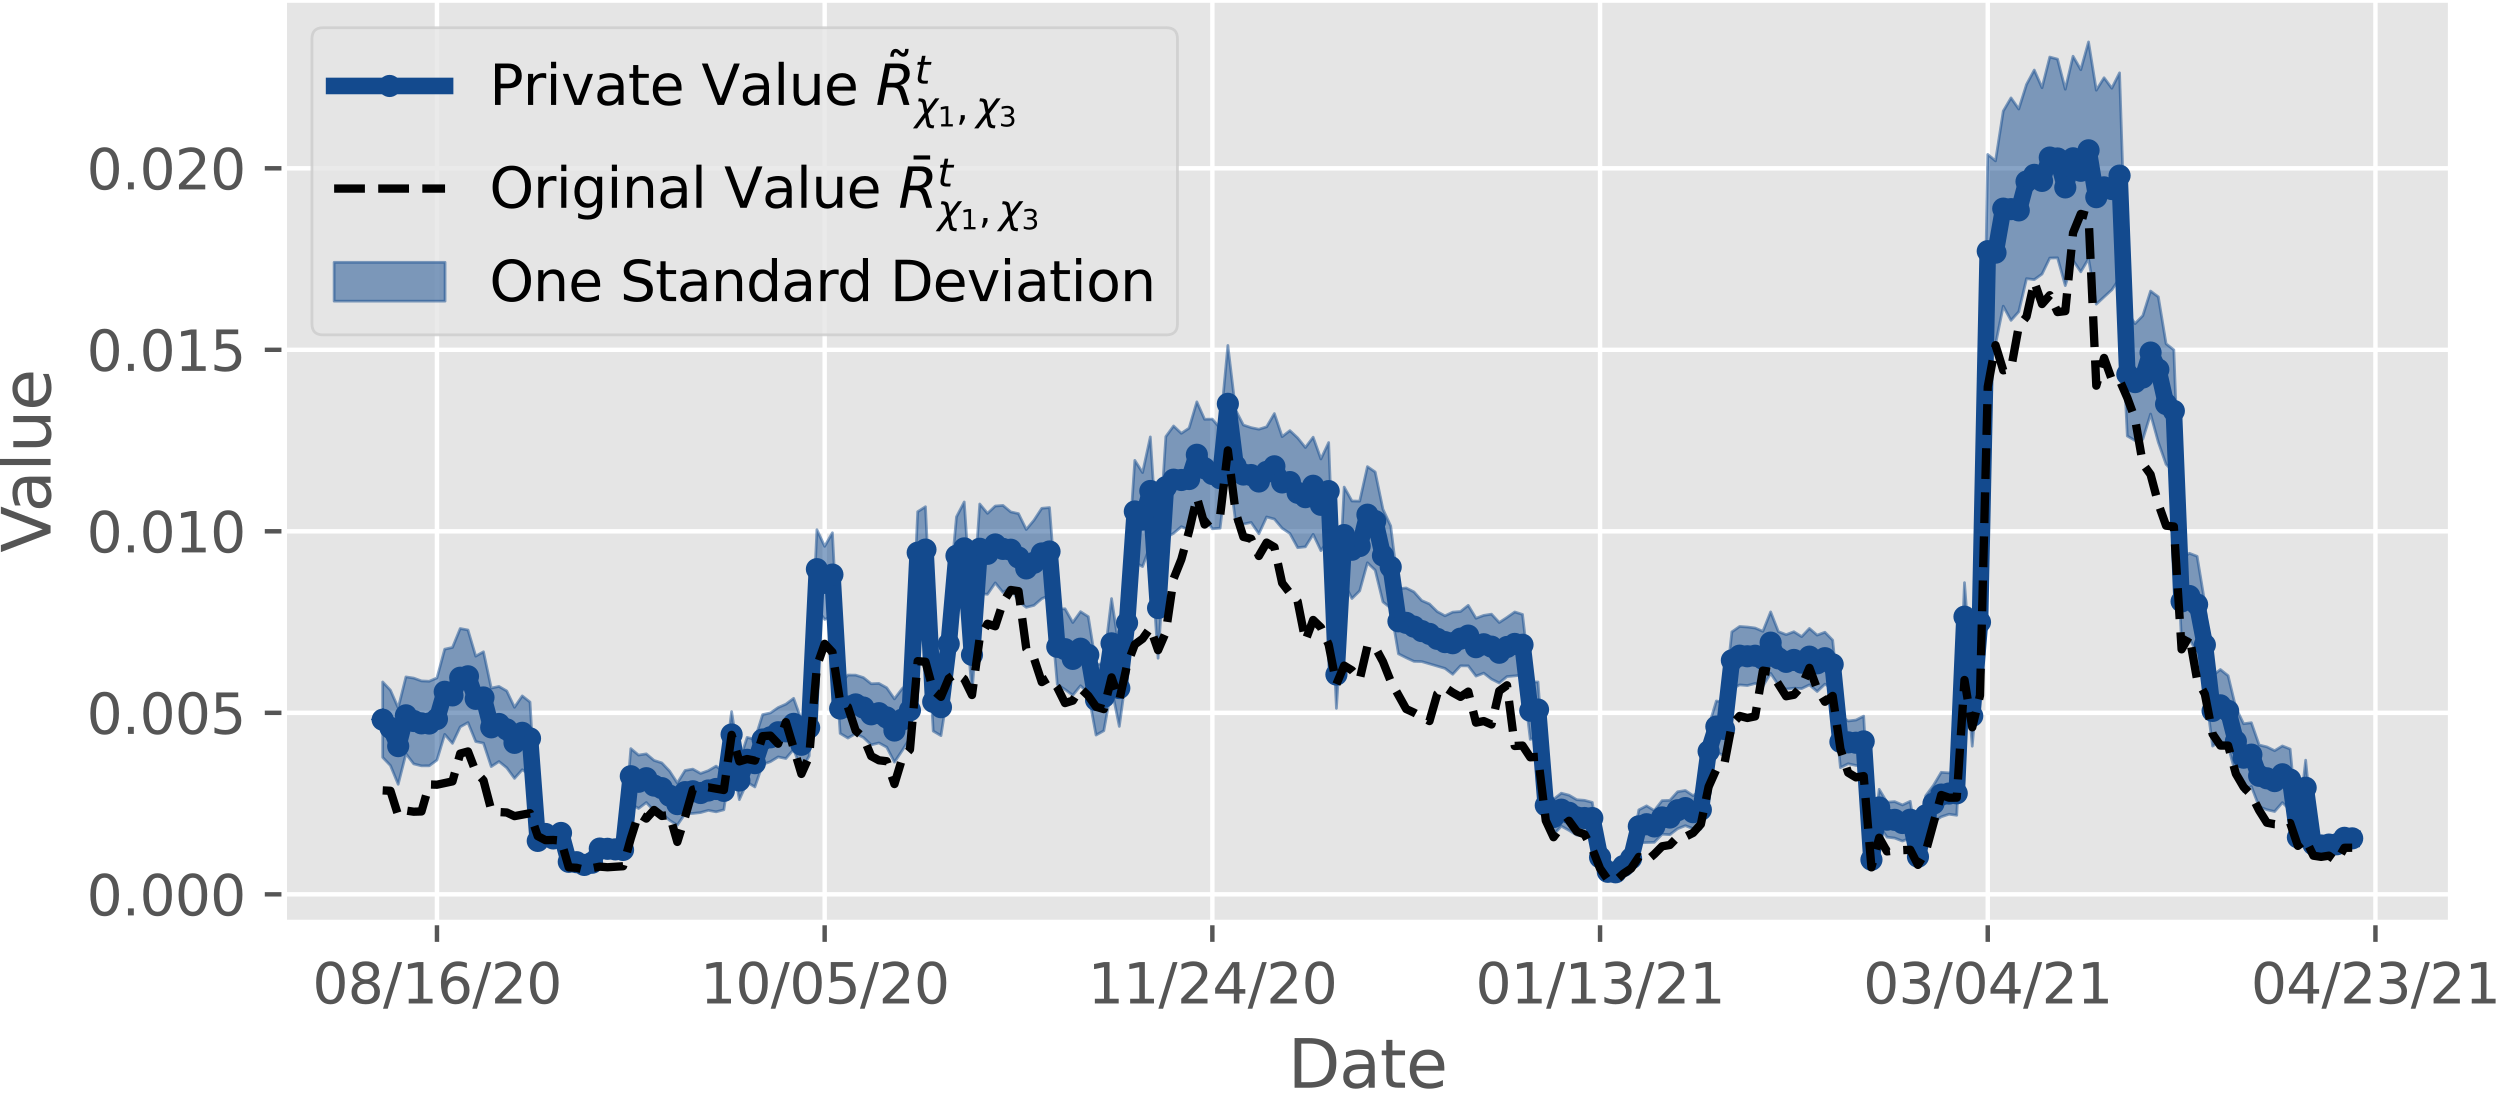 <?xml version="1.0" encoding="utf-8" standalone="no"?>
<!DOCTYPE svg PUBLIC "-//W3C//DTD SVG 1.1//EN"
  "http://www.w3.org/Graphics/SVG/1.1/DTD/svg11.dtd">
<svg xmlns:xlink="http://www.w3.org/1999/xlink" width="450.738pt" height="198.612pt" viewBox="0 0 450.738 198.612" xmlns="http://www.w3.org/2000/svg" version="1.1">
 <defs>
  <style type="text/css">*{stroke-linejoin: round; stroke-linecap: butt}</style>
 </defs>
 <g id="figure_1">
  <g id="patch_1">
   <path d="M 0 198.612 
L 450.738 198.612 
L 450.738 0 
L 0 0 
z
" style="fill: #ffffff"/>
  </g>
  <g id="axes_1">
   <g id="patch_2">
    <path d="M 51.242 166.32 
L 441.842 166.32 
L 441.842 0 
L 51.242 0 
z
" style="fill: #e5e5e5"/>
   </g>
   <g id="matplotlib.axis_1">
    <g id="xtick_1">
     <g id="line2d_1">
      <path d="M 78.782 166.32 
L 78.782 0 
" clip-path="url(#p8f4cd60892)" style="fill: none; stroke: #ffffff; stroke-width: 0.8; stroke-linecap: square"/>
     </g>
     <g id="line2d_2">
      <defs>
       <path id="m0d5a664415" d="M 0 0 
L 0 3.5 
" style="stroke: #555555; stroke-width: 0.8"/>
      </defs>
      <g>
       <use xlink:href="#m0d5a664415" x="78.782" y="166.32" style="fill: #555555; stroke: #555555; stroke-width: 0.8"/>
      </g>
     </g>
     <g id="text_1">
      <!-- 08/16/20 -->
      <g style="fill: #555555" transform="translate(56.326 180.918) scale(0.1 -0.1)">
       <defs>
        <path id="DejaVuSans-30" d="M 2034 4250 
Q 1547 4250 1301 3770 
Q 1056 3291 1056 2328 
Q 1056 1369 1301 889 
Q 1547 409 2034 409 
Q 2525 409 2770 889 
Q 3016 1369 3016 2328 
Q 3016 3291 2770 3770 
Q 2525 4250 2034 4250 
z
M 2034 4750 
Q 2819 4750 3233 4129 
Q 3647 3509 3647 2328 
Q 3647 1150 3233 529 
Q 2819 -91 2034 -91 
Q 1250 -91 836 529 
Q 422 1150 422 2328 
Q 422 3509 836 4129 
Q 1250 4750 2034 4750 
z
" transform="scale(0.016)"/>
        <path id="DejaVuSans-38" d="M 2034 2216 
Q 1584 2216 1326 1975 
Q 1069 1734 1069 1313 
Q 1069 891 1326 650 
Q 1584 409 2034 409 
Q 2484 409 2743 651 
Q 3003 894 3003 1313 
Q 3003 1734 2745 1975 
Q 2488 2216 2034 2216 
z
M 1403 2484 
Q 997 2584 770 2862 
Q 544 3141 544 3541 
Q 544 4100 942 4425 
Q 1341 4750 2034 4750 
Q 2731 4750 3128 4425 
Q 3525 4100 3525 3541 
Q 3525 3141 3298 2862 
Q 3072 2584 2669 2484 
Q 3125 2378 3379 2068 
Q 3634 1759 3634 1313 
Q 3634 634 3220 271 
Q 2806 -91 2034 -91 
Q 1263 -91 848 271 
Q 434 634 434 1313 
Q 434 1759 690 2068 
Q 947 2378 1403 2484 
z
M 1172 3481 
Q 1172 3119 1398 2916 
Q 1625 2713 2034 2713 
Q 2441 2713 2670 2916 
Q 2900 3119 2900 3481 
Q 2900 3844 2670 4047 
Q 2441 4250 2034 4250 
Q 1625 4250 1398 4047 
Q 1172 3844 1172 3481 
z
" transform="scale(0.016)"/>
        <path id="DejaVuSans-2f" d="M 1625 4666 
L 2156 4666 
L 531 -594 
L 0 -594 
L 1625 4666 
z
" transform="scale(0.016)"/>
        <path id="DejaVuSans-31" d="M 794 531 
L 1825 531 
L 1825 4091 
L 703 3866 
L 703 4441 
L 1819 4666 
L 2450 4666 
L 2450 531 
L 3481 531 
L 3481 0 
L 794 0 
L 794 531 
z
" transform="scale(0.016)"/>
        <path id="DejaVuSans-36" d="M 2113 2584 
Q 1688 2584 1439 2293 
Q 1191 2003 1191 1497 
Q 1191 994 1439 701 
Q 1688 409 2113 409 
Q 2538 409 2786 701 
Q 3034 994 3034 1497 
Q 3034 2003 2786 2293 
Q 2538 2584 2113 2584 
z
M 3366 4563 
L 3366 3988 
Q 3128 4100 2886 4159 
Q 2644 4219 2406 4219 
Q 1781 4219 1451 3797 
Q 1122 3375 1075 2522 
Q 1259 2794 1537 2939 
Q 1816 3084 2150 3084 
Q 2853 3084 3261 2657 
Q 3669 2231 3669 1497 
Q 3669 778 3244 343 
Q 2819 -91 2113 -91 
Q 1303 -91 875 529 
Q 447 1150 447 2328 
Q 447 3434 972 4092 
Q 1497 4750 2381 4750 
Q 2619 4750 2861 4703 
Q 3103 4656 3366 4563 
z
" transform="scale(0.016)"/>
        <path id="DejaVuSans-32" d="M 1228 531 
L 3431 531 
L 3431 0 
L 469 0 
L 469 531 
Q 828 903 1448 1529 
Q 2069 2156 2228 2338 
Q 2531 2678 2651 2914 
Q 2772 3150 2772 3378 
Q 2772 3750 2511 3984 
Q 2250 4219 1831 4219 
Q 1534 4219 1204 4116 
Q 875 4013 500 3803 
L 500 4441 
Q 881 4594 1212 4672 
Q 1544 4750 1819 4750 
Q 2544 4750 2975 4387 
Q 3406 4025 3406 3419 
Q 3406 3131 3298 2873 
Q 3191 2616 2906 2266 
Q 2828 2175 2409 1742 
Q 1991 1309 1228 531 
z
" transform="scale(0.016)"/>
       </defs>
       <use xlink:href="#DejaVuSans-30"/>
       <use xlink:href="#DejaVuSans-38" x="63.623"/>
       <use xlink:href="#DejaVuSans-2f" x="127.246"/>
       <use xlink:href="#DejaVuSans-31" x="160.938"/>
       <use xlink:href="#DejaVuSans-36" x="224.561"/>
       <use xlink:href="#DejaVuSans-2f" x="288.184"/>
       <use xlink:href="#DejaVuSans-32" x="321.875"/>
       <use xlink:href="#DejaVuSans-30" x="385.498"/>
      </g>
     </g>
    </g>
    <g id="xtick_2">
     <g id="line2d_3">
      <path d="M 148.682 166.32 
L 148.682 0 
" clip-path="url(#p8f4cd60892)" style="fill: none; stroke: #ffffff; stroke-width: 0.8; stroke-linecap: square"/>
     </g>
     <g id="line2d_4">
      <g>
       <use xlink:href="#m0d5a664415" x="148.682" y="166.32" style="fill: #555555; stroke: #555555; stroke-width: 0.8"/>
      </g>
     </g>
     <g id="text_2">
      <!-- 10/05/20 -->
      <g style="fill: #555555" transform="translate(126.226 180.918) scale(0.1 -0.1)">
       <defs>
        <path id="DejaVuSans-35" d="M 691 4666 
L 3169 4666 
L 3169 4134 
L 1269 4134 
L 1269 2991 
Q 1406 3038 1543 3061 
Q 1681 3084 1819 3084 
Q 2600 3084 3056 2656 
Q 3513 2228 3513 1497 
Q 3513 744 3044 326 
Q 2575 -91 1722 -91 
Q 1428 -91 1123 -41 
Q 819 9 494 109 
L 494 744 
Q 775 591 1075 516 
Q 1375 441 1709 441 
Q 2250 441 2565 725 
Q 2881 1009 2881 1497 
Q 2881 1984 2565 2268 
Q 2250 2553 1709 2553 
Q 1456 2553 1204 2497 
Q 953 2441 691 2322 
L 691 4666 
z
" transform="scale(0.016)"/>
       </defs>
       <use xlink:href="#DejaVuSans-31"/>
       <use xlink:href="#DejaVuSans-30" x="63.623"/>
       <use xlink:href="#DejaVuSans-2f" x="127.246"/>
       <use xlink:href="#DejaVuSans-30" x="160.938"/>
       <use xlink:href="#DejaVuSans-35" x="224.561"/>
       <use xlink:href="#DejaVuSans-2f" x="288.184"/>
       <use xlink:href="#DejaVuSans-32" x="321.875"/>
       <use xlink:href="#DejaVuSans-30" x="385.498"/>
      </g>
     </g>
    </g>
    <g id="xtick_3">
     <g id="line2d_5">
      <path d="M 218.582 166.32 
L 218.582 0 
" clip-path="url(#p8f4cd60892)" style="fill: none; stroke: #ffffff; stroke-width: 0.8; stroke-linecap: square"/>
     </g>
     <g id="line2d_6">
      <g>
       <use xlink:href="#m0d5a664415" x="218.582" y="166.32" style="fill: #555555; stroke: #555555; stroke-width: 0.8"/>
      </g>
     </g>
     <g id="text_3">
      <!-- 11/24/20 -->
      <g style="fill: #555555" transform="translate(196.126 180.918) scale(0.1 -0.1)">
       <defs>
        <path id="DejaVuSans-34" d="M 2419 4116 
L 825 1625 
L 2419 1625 
L 2419 4116 
z
M 2253 4666 
L 3047 4666 
L 3047 1625 
L 3713 1625 
L 3713 1100 
L 3047 1100 
L 3047 0 
L 2419 0 
L 2419 1100 
L 313 1100 
L 313 1709 
L 2253 4666 
z
" transform="scale(0.016)"/>
       </defs>
       <use xlink:href="#DejaVuSans-31"/>
       <use xlink:href="#DejaVuSans-31" x="63.623"/>
       <use xlink:href="#DejaVuSans-2f" x="127.246"/>
       <use xlink:href="#DejaVuSans-32" x="160.938"/>
       <use xlink:href="#DejaVuSans-34" x="224.561"/>
       <use xlink:href="#DejaVuSans-2f" x="288.184"/>
       <use xlink:href="#DejaVuSans-32" x="321.875"/>
       <use xlink:href="#DejaVuSans-30" x="385.498"/>
      </g>
     </g>
    </g>
    <g id="xtick_4">
     <g id="line2d_7">
      <path d="M 288.482 166.32 
L 288.482 0 
" clip-path="url(#p8f4cd60892)" style="fill: none; stroke: #ffffff; stroke-width: 0.8; stroke-linecap: square"/>
     </g>
     <g id="line2d_8">
      <g>
       <use xlink:href="#m0d5a664415" x="288.482" y="166.32" style="fill: #555555; stroke: #555555; stroke-width: 0.8"/>
      </g>
     </g>
     <g id="text_4">
      <!-- 01/13/21 -->
      <g style="fill: #555555" transform="translate(266.025 180.918) scale(0.1 -0.1)">
       <defs>
        <path id="DejaVuSans-33" d="M 2597 2516 
Q 3050 2419 3304 2112 
Q 3559 1806 3559 1356 
Q 3559 666 3084 287 
Q 2609 -91 1734 -91 
Q 1441 -91 1130 -33 
Q 819 25 488 141 
L 488 750 
Q 750 597 1062 519 
Q 1375 441 1716 441 
Q 2309 441 2620 675 
Q 2931 909 2931 1356 
Q 2931 1769 2642 2001 
Q 2353 2234 1838 2234 
L 1294 2234 
L 1294 2753 
L 1863 2753 
Q 2328 2753 2575 2939 
Q 2822 3125 2822 3475 
Q 2822 3834 2567 4026 
Q 2313 4219 1838 4219 
Q 1578 4219 1281 4162 
Q 984 4106 628 3988 
L 628 4550 
Q 988 4650 1302 4700 
Q 1616 4750 1894 4750 
Q 2613 4750 3031 4423 
Q 3450 4097 3450 3541 
Q 3450 3153 3228 2886 
Q 3006 2619 2597 2516 
z
" transform="scale(0.016)"/>
       </defs>
       <use xlink:href="#DejaVuSans-30"/>
       <use xlink:href="#DejaVuSans-31" x="63.623"/>
       <use xlink:href="#DejaVuSans-2f" x="127.246"/>
       <use xlink:href="#DejaVuSans-31" x="160.938"/>
       <use xlink:href="#DejaVuSans-33" x="224.561"/>
       <use xlink:href="#DejaVuSans-2f" x="288.184"/>
       <use xlink:href="#DejaVuSans-32" x="321.875"/>
       <use xlink:href="#DejaVuSans-31" x="385.498"/>
      </g>
     </g>
    </g>
    <g id="xtick_5">
     <g id="line2d_9">
      <path d="M 358.382 166.32 
L 358.382 0 
" clip-path="url(#p8f4cd60892)" style="fill: none; stroke: #ffffff; stroke-width: 0.8; stroke-linecap: square"/>
     </g>
     <g id="line2d_10">
      <g>
       <use xlink:href="#m0d5a664415" x="358.382" y="166.32" style="fill: #555555; stroke: #555555; stroke-width: 0.8"/>
      </g>
     </g>
     <g id="text_5">
      <!-- 03/04/21 -->
      <g style="fill: #555555" transform="translate(335.925 180.918) scale(0.1 -0.1)">
       <use xlink:href="#DejaVuSans-30"/>
       <use xlink:href="#DejaVuSans-33" x="63.623"/>
       <use xlink:href="#DejaVuSans-2f" x="127.246"/>
       <use xlink:href="#DejaVuSans-30" x="160.938"/>
       <use xlink:href="#DejaVuSans-34" x="224.561"/>
       <use xlink:href="#DejaVuSans-2f" x="288.184"/>
       <use xlink:href="#DejaVuSans-32" x="321.875"/>
       <use xlink:href="#DejaVuSans-31" x="385.498"/>
      </g>
     </g>
    </g>
    <g id="xtick_6">
     <g id="line2d_11">
      <path d="M 428.281 166.32 
L 428.281 0 
" clip-path="url(#p8f4cd60892)" style="fill: none; stroke: #ffffff; stroke-width: 0.8; stroke-linecap: square"/>
     </g>
     <g id="line2d_12">
      <g>
       <use xlink:href="#m0d5a664415" x="428.281" y="166.32" style="fill: #555555; stroke: #555555; stroke-width: 0.8"/>
      </g>
     </g>
     <g id="text_6">
      <!-- 04/23/21 -->
      <g style="fill: #555555" transform="translate(405.825 180.918) scale(0.1 -0.1)">
       <use xlink:href="#DejaVuSans-30"/>
       <use xlink:href="#DejaVuSans-34" x="63.623"/>
       <use xlink:href="#DejaVuSans-2f" x="127.246"/>
       <use xlink:href="#DejaVuSans-32" x="160.938"/>
       <use xlink:href="#DejaVuSans-33" x="224.561"/>
       <use xlink:href="#DejaVuSans-2f" x="288.184"/>
       <use xlink:href="#DejaVuSans-32" x="321.875"/>
       <use xlink:href="#DejaVuSans-31" x="385.498"/>
      </g>
     </g>
    </g>
    <g id="text_7">
     <!-- Date -->
     <g style="fill: #555555" transform="translate(232.201 196.116) scale(0.12 -0.12)">
      <defs>
       <path id="DejaVuSans-44" d="M 1259 4147 
L 1259 519 
L 2022 519 
Q 2988 519 3436 956 
Q 3884 1394 3884 2338 
Q 3884 3275 3436 3711 
Q 2988 4147 2022 4147 
L 1259 4147 
z
M 628 4666 
L 1925 4666 
Q 3281 4666 3915 4102 
Q 4550 3538 4550 2338 
Q 4550 1131 3912 565 
Q 3275 0 1925 0 
L 628 0 
L 628 4666 
z
" transform="scale(0.016)"/>
       <path id="DejaVuSans-61" d="M 2194 1759 
Q 1497 1759 1228 1600 
Q 959 1441 959 1056 
Q 959 750 1161 570 
Q 1363 391 1709 391 
Q 2188 391 2477 730 
Q 2766 1069 2766 1631 
L 2766 1759 
L 2194 1759 
z
M 3341 1997 
L 3341 0 
L 2766 0 
L 2766 531 
Q 2569 213 2275 61 
Q 1981 -91 1556 -91 
Q 1019 -91 701 211 
Q 384 513 384 1019 
Q 384 1609 779 1909 
Q 1175 2209 1959 2209 
L 2766 2209 
L 2766 2266 
Q 2766 2663 2505 2880 
Q 2244 3097 1772 3097 
Q 1472 3097 1187 3025 
Q 903 2953 641 2809 
L 641 3341 
Q 956 3463 1253 3523 
Q 1550 3584 1831 3584 
Q 2591 3584 2966 3190 
Q 3341 2797 3341 1997 
z
" transform="scale(0.016)"/>
       <path id="DejaVuSans-74" d="M 1172 4494 
L 1172 3500 
L 2356 3500 
L 2356 3053 
L 1172 3053 
L 1172 1153 
Q 1172 725 1289 603 
Q 1406 481 1766 481 
L 2356 481 
L 2356 0 
L 1766 0 
Q 1100 0 847 248 
Q 594 497 594 1153 
L 594 3053 
L 172 3053 
L 172 3500 
L 594 3500 
L 594 4494 
L 1172 4494 
z
" transform="scale(0.016)"/>
       <path id="DejaVuSans-65" d="M 3597 1894 
L 3597 1613 
L 953 1613 
Q 991 1019 1311 708 
Q 1631 397 2203 397 
Q 2534 397 2845 478 
Q 3156 559 3463 722 
L 3463 178 
Q 3153 47 2828 -22 
Q 2503 -91 2169 -91 
Q 1331 -91 842 396 
Q 353 884 353 1716 
Q 353 2575 817 3079 
Q 1281 3584 2069 3584 
Q 2775 3584 3186 3129 
Q 3597 2675 3597 1894 
z
M 3022 2063 
Q 3016 2534 2758 2815 
Q 2500 3097 2075 3097 
Q 1594 3097 1305 2825 
Q 1016 2553 972 2059 
L 3022 2063 
z
" transform="scale(0.016)"/>
      </defs>
      <use xlink:href="#DejaVuSans-44"/>
      <use xlink:href="#DejaVuSans-61" x="77.002"/>
      <use xlink:href="#DejaVuSans-74" x="138.281"/>
      <use xlink:href="#DejaVuSans-65" x="177.49"/>
     </g>
    </g>
   </g>
   <g id="matplotlib.axis_2">
    <g id="ytick_1">
     <g id="line2d_13">
      <path d="M 51.242 161.245 
L 441.842 161.245 
" clip-path="url(#p8f4cd60892)" style="fill: none; stroke: #ffffff; stroke-width: 0.8; stroke-linecap: square"/>
     </g>
     <g id="line2d_14">
      <defs>
       <path id="m66a7879162" d="M 0 0 
L -3.5 0 
" style="stroke: #555555; stroke-width: 0.8"/>
      </defs>
      <g>
       <use xlink:href="#m66a7879162" x="51.242" y="161.245" style="fill: #555555; stroke: #555555; stroke-width: 0.8"/>
      </g>
     </g>
     <g id="text_8">
      <!-- 0.000 -->
      <g style="fill: #555555" transform="translate(15.614 165.044) scale(0.1 -0.1)">
       <defs>
        <path id="DejaVuSans-2e" d="M 684 794 
L 1344 794 
L 1344 0 
L 684 0 
L 684 794 
z
" transform="scale(0.016)"/>
       </defs>
       <use xlink:href="#DejaVuSans-30"/>
       <use xlink:href="#DejaVuSans-2e" x="63.623"/>
       <use xlink:href="#DejaVuSans-30" x="95.41"/>
       <use xlink:href="#DejaVuSans-30" x="159.033"/>
       <use xlink:href="#DejaVuSans-30" x="222.656"/>
      </g>
     </g>
    </g>
    <g id="ytick_2">
     <g id="line2d_15">
      <path d="M 51.242 128.52 
L 441.842 128.52 
" clip-path="url(#p8f4cd60892)" style="fill: none; stroke: #ffffff; stroke-width: 0.8; stroke-linecap: square"/>
     </g>
     <g id="line2d_16">
      <g>
       <use xlink:href="#m66a7879162" x="51.242" y="128.52" style="fill: #555555; stroke: #555555; stroke-width: 0.8"/>
      </g>
     </g>
     <g id="text_9">
      <!-- 0.005 -->
      <g style="fill: #555555" transform="translate(15.614 132.319) scale(0.1 -0.1)">
       <use xlink:href="#DejaVuSans-30"/>
       <use xlink:href="#DejaVuSans-2e" x="63.623"/>
       <use xlink:href="#DejaVuSans-30" x="95.41"/>
       <use xlink:href="#DejaVuSans-30" x="159.033"/>
       <use xlink:href="#DejaVuSans-35" x="222.656"/>
      </g>
     </g>
    </g>
    <g id="ytick_3">
     <g id="line2d_17">
      <path d="M 51.242 95.794 
L 441.842 95.794 
" clip-path="url(#p8f4cd60892)" style="fill: none; stroke: #ffffff; stroke-width: 0.8; stroke-linecap: square"/>
     </g>
     <g id="line2d_18">
      <g>
       <use xlink:href="#m66a7879162" x="51.242" y="95.794" style="fill: #555555; stroke: #555555; stroke-width: 0.8"/>
      </g>
     </g>
     <g id="text_10">
      <!-- 0.010 -->
      <g style="fill: #555555" transform="translate(15.614 99.594) scale(0.1 -0.1)">
       <use xlink:href="#DejaVuSans-30"/>
       <use xlink:href="#DejaVuSans-2e" x="63.623"/>
       <use xlink:href="#DejaVuSans-30" x="95.41"/>
       <use xlink:href="#DejaVuSans-31" x="159.033"/>
       <use xlink:href="#DejaVuSans-30" x="222.656"/>
      </g>
     </g>
    </g>
    <g id="ytick_4">
     <g id="line2d_19">
      <path d="M 51.242 63.069 
L 441.842 63.069 
" clip-path="url(#p8f4cd60892)" style="fill: none; stroke: #ffffff; stroke-width: 0.8; stroke-linecap: square"/>
     </g>
     <g id="line2d_20">
      <g>
       <use xlink:href="#m66a7879162" x="51.242" y="63.069" style="fill: #555555; stroke: #555555; stroke-width: 0.8"/>
      </g>
     </g>
     <g id="text_11">
      <!-- 0.015 -->
      <g style="fill: #555555" transform="translate(15.614 66.869) scale(0.1 -0.1)">
       <use xlink:href="#DejaVuSans-30"/>
       <use xlink:href="#DejaVuSans-2e" x="63.623"/>
       <use xlink:href="#DejaVuSans-30" x="95.41"/>
       <use xlink:href="#DejaVuSans-31" x="159.033"/>
       <use xlink:href="#DejaVuSans-35" x="222.656"/>
      </g>
     </g>
    </g>
    <g id="ytick_5">
     <g id="line2d_21">
      <path d="M 51.242 30.344 
L 441.842 30.344 
" clip-path="url(#p8f4cd60892)" style="fill: none; stroke: #ffffff; stroke-width: 0.8; stroke-linecap: square"/>
     </g>
     <g id="line2d_22">
      <g>
       <use xlink:href="#m66a7879162" x="51.242" y="30.344" style="fill: #555555; stroke: #555555; stroke-width: 0.8"/>
      </g>
     </g>
     <g id="text_12">
      <!-- 0.020 -->
      <g style="fill: #555555" transform="translate(15.614 34.143) scale(0.1 -0.1)">
       <use xlink:href="#DejaVuSans-30"/>
       <use xlink:href="#DejaVuSans-2e" x="63.623"/>
       <use xlink:href="#DejaVuSans-30" x="95.41"/>
       <use xlink:href="#DejaVuSans-32" x="159.033"/>
       <use xlink:href="#DejaVuSans-30" x="222.656"/>
      </g>
     </g>
    </g>
    <g id="text_13">
     <!-- Value -->
     <g style="fill: #555555" transform="translate(9.118 99.638) rotate(-90) scale(0.12 -0.12)">
      <defs>
       <path id="DejaVuSans-56" d="M 1831 0 
L 50 4666 
L 709 4666 
L 2188 738 
L 3669 4666 
L 4325 4666 
L 2547 0 
L 1831 0 
z
" transform="scale(0.016)"/>
       <path id="DejaVuSans-6c" d="M 603 4863 
L 1178 4863 
L 1178 0 
L 603 0 
L 603 4863 
z
" transform="scale(0.016)"/>
       <path id="DejaVuSans-75" d="M 544 1381 
L 544 3500 
L 1119 3500 
L 1119 1403 
Q 1119 906 1312 657 
Q 1506 409 1894 409 
Q 2359 409 2629 706 
Q 2900 1003 2900 1516 
L 2900 3500 
L 3475 3500 
L 3475 0 
L 2900 0 
L 2900 538 
Q 2691 219 2414 64 
Q 2138 -91 1772 -91 
Q 1169 -91 856 284 
Q 544 659 544 1381 
z
M 1991 3584 
L 1991 3584 
z
" transform="scale(0.016)"/>
      </defs>
      <use xlink:href="#DejaVuSans-56"/>
      <use xlink:href="#DejaVuSans-61" x="60.658"/>
      <use xlink:href="#DejaVuSans-6c" x="121.938"/>
      <use xlink:href="#DejaVuSans-75" x="149.721"/>
      <use xlink:href="#DejaVuSans-65" x="213.1"/>
     </g>
    </g>
   </g>
   <g id="PolyCollection_1">
    <defs>
     <path id="mba59bfe5e2" d="M 68.996 -62.051 
L 68.996 -75.66 
L 70.394 -74.174 
L 71.792 -70.974 
L 73.19 -76.566 
L 74.588 -76.354 
L 75.986 -75.85 
L 77.384 -75.781 
L 78.782 -76.381 
L 80.18 -81.569 
L 81.578 -81.879 
L 82.976 -85.288 
L 84.374 -85.024 
L 85.772 -80.31 
L 87.17 -81.101 
L 88.568 -74.55 
L 89.966 -74.849 
L 91.364 -74.033 
L 92.762 -71.086 
L 94.16 -73.144 
L 95.558 -72.033 
L 96.956 -48.194 
L 98.354 -49.495 
L 99.752 -48.614 
L 101.15 -49.686 
L 102.548 -44.183 
L 103.946 -44.144 
L 105.344 -43.609 
L 106.742 -44.033 
L 108.14 -46.565 
L 109.538 -46.699 
L 110.936 -46.41 
L 112.334 -46.379 
L 113.732 -63.642 
L 115.13 -62.474 
L 116.528 -62.694 
L 117.926 -61.514 
L 119.324 -61.066 
L 120.722 -59.592 
L 122.12 -57.432 
L 123.518 -59.701 
L 124.916 -59.948 
L 126.314 -59.16 
L 127.712 -59.664 
L 129.11 -60.485 
L 130.508 -59.428 
L 131.906 -70.318 
L 133.304 -61.346 
L 134.702 -65.662 
L 136.1 -65.305 
L 137.498 -69.773 
L 138.896 -70.073 
L 140.294 -71.041 
L 141.692 -71.655 
L 143.09 -72.706 
L 144.488 -68.819 
L 145.886 -72.535 
L 147.284 -103.105 
L 148.682 -100.108 
L 150.08 -102.558 
L 151.478 -75.346 
L 152.876 -76.904 
L 154.274 -76.888 
L 155.672 -76.446 
L 157.07 -75.333 
L 158.468 -75.39 
L 159.866 -74.615 
L 161.264 -72.605 
L 162.662 -74.465 
L 164.06 -75.567 
L 165.458 -106.359 
L 166.856 -107.254 
L 168.254 -77.343 
L 169.652 -76.242 
L 171.05 -90.062 
L 172.448 -105.425 
L 173.846 -108.115 
L 175.244 -87.418 
L 176.642 -107.743 
L 178.04 -106.053 
L 179.438 -107.376 
L 180.836 -107.486 
L 182.234 -106.318 
L 183.632 -106.008 
L 185.03 -103.143 
L 186.428 -104.829 
L 187.826 -106.969 
L 189.224 -107.098 
L 190.622 -88.767 
L 192.02 -88.851 
L 193.418 -86.378 
L 194.816 -88.333 
L 196.214 -87.431 
L 197.612 -78.726 
L 199.01 -79.054 
L 200.408 -90.693 
L 201.806 -81.463 
L 203.204 -94.803 
L 204.602 -115.612 
L 206 -113.411 
L 207.398 -119.837 
L 208.796 -98.023 
L 210.194 -119.897 
L 211.592 -121.809 
L 212.99 -120.484 
L 214.388 -121.424 
L 215.786 -126.159 
L 217.184 -123.02 
L 218.582 -123.046 
L 219.98 -121.398 
L 221.378 -136.328 
L 222.776 -124.694 
L 224.174 -121.985 
L 225.572 -121.514 
L 226.97 -121.221 
L 228.368 -121.659 
L 229.766 -124.052 
L 231.164 -119.891 
L 232.562 -120.976 
L 233.96 -119.663 
L 235.358 -117.925 
L 236.756 -119.789 
L 238.154 -115.859 
L 239.552 -118.825 
L 240.95 -83.081 
L 242.348 -110.794 
L 243.746 -108.283 
L 245.144 -108.257 
L 246.542 -114.483 
L 247.94 -113.514 
L 249.338 -106.8 
L 250.736 -103.782 
L 252.134 -92.462 
L 253.532 -92.601 
L 254.93 -91.895 
L 256.328 -90.332 
L 257.726 -89.723 
L 259.124 -88.344 
L 260.522 -87.583 
L 261.92 -88.246 
L 263.318 -88.357 
L 264.716 -89.472 
L 266.114 -87.137 
L 267.512 -87.66 
L 268.91 -87.88 
L 270.308 -86.378 
L 271.706 -87.299 
L 273.104 -88.278 
L 274.502 -87.835 
L 275.9 -75.633 
L 277.298 -75.657 
L 278.696 -56.447 
L 280.094 -54.496 
L 281.492 -55.604 
L 282.89 -55.242 
L 284.288 -54.425 
L 285.686 -54.315 
L 287.084 -53.947 
L 288.482 -44.913 
L 289.88 -42.114 
L 291.278 -41.981 
L 292.676 -43.306 
L 294.074 -44.741 
L 295.472 -52.594 
L 296.87 -53.319 
L 298.268 -52.472 
L 299.666 -54.261 
L 301.064 -54.312 
L 302.462 -55.864 
L 303.86 -56.092 
L 305.258 -55.153 
L 306.656 -56.109 
L 308.054 -67.616 
L 309.452 -72.228 
L 310.85 -72 
L 312.248 -84.687 
L 313.646 -85.663 
L 315.044 -85.565 
L 316.442 -85.383 
L 317.84 -84.789 
L 319.238 -88.29 
L 320.636 -84.729 
L 322.034 -84.19 
L 323.432 -84.715 
L 324.83 -83.83 
L 326.228 -85.304 
L 327.626 -84.102 
L 329.024 -84.626 
L 330.422 -83.2 
L 331.82 -69.51 
L 333.218 -68.622 
L 334.616 -68.788 
L 336.014 -69.496 
L 337.412 -44.423 
L 338.81 -56.304 
L 340.208 -53.978 
L 341.606 -54.083 
L 343.004 -53.482 
L 344.402 -54.143 
L 345.8 -44.998 
L 347.198 -55.141 
L 348.596 -57.022 
L 349.994 -59.365 
L 351.392 -59.263 
L 352.79 -59.538 
L 354.188 -93.564 
L 355.586 -74.984 
L 356.984 -92.602 
L 358.382 -170.766 
L 359.78 -169.606 
L 361.178 -178.581 
L 362.576 -180.965 
L 363.974 -178.95 
L 365.372 -183.384 
L 366.77 -185.982 
L 368.168 -182.794 
L 369.565 -188.326 
L 370.963 -187.95 
L 372.361 -182.526 
L 373.759 -188.477 
L 375.157 -186.043 
L 376.555 -191.052 
L 377.953 -182.347 
L 379.351 -184.595 
L 380.749 -182.707 
L 382.147 -185.477 
L 383.545 -142.26 
L 384.943 -140.261 
L 386.341 -141.701 
L 387.739 -146.135 
L 389.137 -145.09 
L 390.535 -136.628 
L 391.933 -135.527 
L 393.331 -97.857 
L 394.729 -98.859 
L 396.127 -98.318 
L 397.525 -89.869 
L 398.923 -76.778 
L 400.321 -77.9 
L 401.719 -76.788 
L 403.117 -70.982 
L 404.515 -68.124 
L 405.913 -68.31 
L 407.311 -64.293 
L 408.709 -63.952 
L 410.107 -63.268 
L 411.505 -64.121 
L 412.903 -63.559 
L 414.301 -48.963 
L 415.699 -61.554 
L 417.097 -47.508 
L 418.495 -47.469 
L 419.893 -47.508 
L 421.291 -47.492 
L 422.689 -48.962 
L 424.087 -48.682 
L 424.087 -46.236 
L 424.087 -46.236 
L 422.689 -46.149 
L 421.291 -45.291 
L 419.893 -45.167 
L 418.495 -44.879 
L 417.097 -45.242 
L 415.699 -51.623 
L 414.301 -46.309 
L 412.903 -52.561 
L 411.505 -53.908 
L 410.107 -52.301 
L 408.709 -52.626 
L 407.311 -53.173 
L 405.913 -56.805 
L 404.515 -55.88 
L 403.117 -58.919 
L 401.719 -64.117 
L 400.321 -64.991 
L 398.923 -64.095 
L 397.525 -74.82 
L 396.127 -80.938 
L 394.729 -83.454 
L 393.331 -82.489 
L 391.933 -113.532 
L 390.535 -114.889 
L 389.137 -118.871 
L 387.739 -123.96 
L 386.341 -119.403 
L 384.943 -119.184 
L 383.545 -120.002 
L 382.147 -148.426 
L 380.749 -146.353 
L 379.351 -145.072 
L 377.953 -143.772 
L 376.555 -151.974 
L 375.157 -149.597 
L 373.759 -151.667 
L 372.361 -147.118 
L 370.963 -152.13 
L 369.565 -152.09 
L 368.168 -149.198 
L 366.77 -148.196 
L 365.372 -148.379 
L 363.974 -142.407 
L 362.576 -140.851 
L 361.178 -143.413 
L 359.78 -136.507 
L 358.382 -135.895 
L 356.984 -80.293 
L 355.586 -64.073 
L 354.188 -81.289 
L 352.79 -51.622 
L 351.392 -51.815 
L 349.994 -51.342 
L 348.596 -50.444 
L 347.198 -48.065 
L 345.8 -43.295 
L 344.402 -47.503 
L 343.004 -46.973 
L 341.606 -47.513 
L 340.208 -47.685 
L 338.81 -49.749 
L 337.412 -42.788 
L 336.014 -60.388 
L 334.616 -60.612 
L 333.218 -60.915 
L 331.82 -60.212 
L 330.422 -74.471 
L 329.024 -75.265 
L 327.626 -73.94 
L 326.228 -75.138 
L 324.83 -74.459 
L 323.432 -74.542 
L 322.034 -74.372 
L 320.636 -75.097 
L 319.238 -77.206 
L 317.84 -74.881 
L 316.442 -75.391 
L 315.044 -75.013 
L 313.646 -75.131 
L 312.248 -74.433 
L 310.85 -62.373 
L 309.452 -62.994 
L 308.054 -58.696 
L 306.656 -49.136 
L 305.258 -49.203 
L 303.86 -49.75 
L 302.462 -49.195 
L 301.064 -48.124 
L 299.666 -48.205 
L 298.268 -46.746 
L 296.87 -46.701 
L 295.472 -46.665 
L 294.074 -42.938 
L 292.676 -41.63 
L 291.278 -40.702 
L 289.88 -40.746 
L 288.482 -43.171 
L 287.084 -48.298 
L 285.686 -47.943 
L 284.288 -48.039 
L 282.89 -48.893 
L 281.492 -49.664 
L 280.094 -48.124 
L 278.696 -50.354 
L 277.298 -65.705 
L 275.9 -65.306 
L 274.502 -76.902 
L 273.104 -76.758 
L 271.706 -76.63 
L 270.308 -75.468 
L 268.91 -76.168 
L 267.512 -77.253 
L 266.114 -76.712 
L 264.716 -78.561 
L 263.318 -78.571 
L 261.92 -77.04 
L 260.522 -78.105 
L 259.124 -78.517 
L 257.726 -78.929 
L 256.328 -79.333 
L 254.93 -79.373 
L 253.532 -80.026 
L 252.134 -80.732 
L 250.736 -88.985 
L 249.338 -90.087 
L 247.94 -95.809 
L 246.542 -97.151 
L 245.144 -92.077 
L 243.746 -90.703 
L 242.348 -93.493 
L 240.95 -70.899 
L 239.552 -101.316 
L 238.154 -99.332 
L 236.756 -102.274 
L 235.358 -100.024 
L 233.96 -99.869 
L 232.562 -102.424 
L 231.164 -103.372 
L 229.766 -105.028 
L 228.368 -105.404 
L 226.97 -102.378 
L 225.572 -104.42 
L 224.174 -104.125 
L 222.776 -104.504 
L 221.378 -115.283 
L 219.98 -103.383 
L 218.582 -103.275 
L 217.184 -105.341 
L 215.786 -107.082 
L 214.388 -103.067 
L 212.99 -103.658 
L 211.592 -102.457 
L 210.194 -101.68 
L 208.796 -79.934 
L 207.398 -100.345 
L 206 -96.457 
L 204.602 -97.192 
L 203.204 -77.829 
L 201.806 -67.643 
L 200.408 -74.548 
L 199.01 -66.862 
L 197.612 -66.082 
L 196.214 -73.635 
L 194.816 -74.978 
L 193.418 -73.255 
L 192.02 -74.291 
L 190.622 -75.216 
L 189.224 -91.262 
L 187.826 -90.683 
L 186.428 -89.47 
L 185.03 -89.112 
L 183.632 -90.183 
L 182.234 -92.683 
L 180.836 -91.805 
L 179.438 -93.522 
L 178.04 -91.466 
L 176.642 -91.598 
L 175.244 -73.667 
L 173.846 -91.374 
L 172.448 -91.391 
L 171.05 -74.998 
L 169.652 -65.978 
L 168.254 -66.803 
L 166.856 -91.797 
L 165.458 -91.588 
L 164.06 -65.529 
L 162.662 -63.284 
L 161.264 -61.195 
L 159.866 -63.897 
L 158.468 -64.665 
L 157.07 -64.313 
L 155.672 -65.641 
L 154.274 -66.336 
L 152.876 -65.541 
L 151.478 -66.379 
L 150.08 -87.48 
L 148.682 -86.937 
L 147.284 -88.891 
L 145.886 -62.295 
L 144.488 -59.845 
L 143.09 -63.505 
L 141.692 -61.859 
L 140.294 -62.141 
L 138.896 -61.279 
L 137.498 -60.791 
L 136.1 -56.728 
L 134.702 -57.587 
L 133.304 -54.432 
L 131.906 -62.056 
L 130.508 -52.612 
L 129.11 -52.243 
L 127.712 -52.509 
L 126.314 -52.112 
L 124.916 -51.955 
L 123.518 -51.892 
L 122.12 -49.837 
L 120.722 -50.712 
L 119.324 -51.962 
L 117.926 -52.434 
L 116.528 -53.922 
L 115.13 -52.849 
L 113.732 -53.683 
L 112.334 -44.365 
L 110.936 -44.54 
L 109.538 -44.45 
L 108.14 -44.674 
L 106.742 -42.098 
L 105.344 -41.727 
L 103.946 -42.184 
L 102.548 -42.278 
L 101.15 -47.187 
L 99.752 -46.281 
L 98.354 -47.009 
L 96.956 -45.808 
L 95.558 -58.937 
L 94.16 -59.834 
L 92.762 -58.271 
L 91.364 -60.186 
L 89.966 -61.316 
L 88.568 -60.399 
L 87.17 -64.627 
L 85.772 -64.912 
L 84.374 -68.336 
L 82.976 -67.556 
L 81.578 -64.589 
L 80.18 -66.208 
L 78.782 -61.577 
L 77.384 -60.542 
L 75.986 -60.536 
L 74.588 -60.886 
L 73.19 -62.722 
L 71.792 -57.206 
L 70.394 -60.59 
L 68.996 -62.051 
z
" style="stroke: #134a8e; stroke-opacity: 0.5; stroke-width: 0.5"/>
    </defs>
    <g clip-path="url(#p8f4cd60892)">
     <use xlink:href="#mba59bfe5e2" x="0" y="198.612" style="fill: #134a8e; fill-opacity: 0.5; stroke: #134a8e; stroke-opacity: 0.5; stroke-width: 0.5"/>
    </g>
   </g>
   <g id="line2d_23">
    <path d="M 68.996 129.756 
L 70.394 131.23 
L 71.792 134.522 
L 73.19 128.968 
L 74.588 129.992 
L 75.986 130.419 
L 77.384 130.45 
L 78.782 129.633 
L 80.18 124.723 
L 81.578 125.378 
L 82.976 122.19 
L 84.374 121.932 
L 85.772 126.001 
L 87.17 125.748 
L 88.568 131.137 
L 89.966 130.529 
L 91.364 131.503 
L 92.762 133.934 
L 94.16 132.123 
L 95.558 133.127 
L 96.956 151.611 
L 98.354 150.36 
L 99.752 151.164 
L 101.15 150.175 
L 102.548 155.381 
L 103.946 155.448 
L 105.344 155.944 
L 106.742 155.546 
L 108.14 152.993 
L 110.936 153.137 
L 112.334 153.24 
L 113.732 139.949 
L 115.13 140.95 
L 116.528 140.304 
L 117.926 141.638 
L 119.324 142.098 
L 120.722 143.46 
L 122.12 144.977 
L 123.518 142.815 
L 124.916 142.66 
L 126.314 142.976 
L 127.712 142.525 
L 129.11 142.248 
L 130.508 142.592 
L 131.906 132.425 
L 133.304 140.723 
L 134.702 136.987 
L 136.1 137.595 
L 137.498 133.33 
L 138.896 132.936 
L 140.294 132.021 
L 141.692 131.855 
L 143.09 130.506 
L 144.488 134.28 
L 145.886 131.197 
L 147.284 102.614 
L 148.682 105.09 
L 150.08 103.593 
L 151.478 127.749 
L 154.274 127 
L 155.672 127.569 
L 157.07 128.789 
L 158.468 128.584 
L 159.866 129.356 
L 161.264 131.712 
L 162.662 129.738 
L 164.06 128.064 
L 165.458 99.638 
L 166.856 99.086 
L 168.254 126.538 
L 169.652 127.502 
L 171.05 116.082 
L 172.448 100.204 
L 173.846 98.868 
L 175.244 118.07 
L 176.642 98.941 
L 178.04 99.852 
L 179.438 98.163 
L 180.836 98.966 
L 182.234 99.111 
L 183.632 100.516 
L 185.03 102.484 
L 186.428 101.462 
L 187.826 99.786 
L 189.224 99.432 
L 190.622 116.62 
L 192.02 117.04 
L 193.418 118.795 
L 194.816 116.957 
L 196.214 118.079 
L 197.612 126.208 
L 199.01 125.654 
L 200.408 115.991 
L 201.806 124.059 
L 203.204 112.296 
L 204.602 92.21 
L 206 93.678 
L 207.398 88.521 
L 208.796 109.633 
L 210.194 87.823 
L 211.592 86.479 
L 212.99 86.541 
L 214.388 86.366 
L 215.786 81.991 
L 217.184 84.431 
L 218.582 85.452 
L 219.98 86.221 
L 221.378 72.807 
L 222.776 84.013 
L 224.174 85.557 
L 225.572 85.645 
L 226.97 86.812 
L 228.368 85.08 
L 229.766 84.072 
L 231.164 86.981 
L 232.562 86.912 
L 233.96 88.846 
L 235.358 89.638 
L 236.756 87.581 
L 238.154 91.016 
L 239.552 88.542 
L 240.95 121.622 
L 242.348 96.468 
L 243.746 99.118 
L 245.144 98.445 
L 246.542 92.795 
L 247.94 93.95 
L 249.338 100.168 
L 250.736 102.228 
L 252.134 112.015 
L 253.532 112.298 
L 257.726 114.286 
L 259.124 115.181 
L 260.522 115.768 
L 261.92 115.969 
L 263.318 115.148 
L 264.716 114.596 
L 266.114 116.687 
L 267.512 116.155 
L 268.91 116.588 
L 270.308 117.689 
L 271.706 116.647 
L 273.104 116.094 
L 274.502 116.243 
L 275.9 128.143 
L 277.298 127.931 
L 278.696 145.211 
L 280.094 147.302 
L 281.492 145.977 
L 282.89 146.544 
L 284.288 147.38 
L 287.084 147.489 
L 288.482 154.57 
L 289.88 157.182 
L 291.278 157.27 
L 292.676 156.143 
L 294.074 154.772 
L 295.472 148.982 
L 296.87 148.602 
L 298.268 149.003 
L 299.666 147.379 
L 301.064 147.394 
L 302.462 146.082 
L 303.86 145.691 
L 305.258 146.434 
L 306.656 145.989 
L 308.054 135.456 
L 309.452 131.001 
L 310.85 131.426 
L 312.248 119.052 
L 313.646 118.215 
L 315.044 118.323 
L 316.442 118.225 
L 317.84 118.777 
L 319.238 115.864 
L 320.636 118.699 
L 322.034 119.331 
L 323.432 118.983 
L 324.83 119.467 
L 326.228 118.391 
L 327.626 119.591 
L 329.024 118.666 
L 330.422 119.776 
L 331.82 133.751 
L 334.616 133.912 
L 336.014 133.67 
L 337.412 155.006 
L 338.81 145.585 
L 340.208 147.781 
L 341.606 147.814 
L 343.004 148.384 
L 344.402 147.789 
L 345.8 154.465 
L 347.198 147.008 
L 348.596 144.879 
L 349.994 143.258 
L 351.392 143.073 
L 352.79 143.032 
L 354.188 111.185 
L 355.586 129.084 
L 356.984 112.164 
L 358.382 45.282 
L 359.78 45.555 
L 361.178 37.615 
L 362.576 37.704 
L 363.974 37.933 
L 365.372 32.73 
L 366.77 31.523 
L 368.168 32.616 
L 369.565 28.404 
L 370.963 28.572 
L 372.361 33.79 
L 373.759 28.54 
L 375.157 30.792 
L 376.555 27.099 
L 377.953 35.552 
L 379.351 33.778 
L 380.749 34.082 
L 382.147 31.66 
L 383.545 67.481 
L 384.943 68.89 
L 386.341 68.06 
L 387.739 63.564 
L 389.137 66.632 
L 390.535 72.853 
L 391.933 74.083 
L 393.331 108.439 
L 394.729 107.455 
L 396.127 108.984 
L 397.525 116.267 
L 398.923 128.175 
L 400.321 127.166 
L 401.719 128.159 
L 403.117 133.662 
L 404.515 136.61 
L 405.913 136.054 
L 407.311 139.879 
L 410.107 140.827 
L 411.505 139.598 
L 412.903 140.552 
L 414.301 150.975 
L 415.699 142.023 
L 417.097 152.237 
L 418.495 152.438 
L 421.291 152.22 
L 422.689 151.056 
L 424.087 151.153 
L 424.087 151.153 
" clip-path="url(#p8f4cd60892)" style="fill: none; stroke: #134a8e; stroke-width: 3; stroke-linecap: square"/>
    <defs>
     <path id="mefdc19c91a" d="M 0 1.5 
C 0.398 1.5 0.779 1.342 1.061 1.061 
C 1.342 0.779 1.5 0.398 1.5 0 
C 1.5 -0.398 1.342 -0.779 1.061 -1.061 
C 0.779 -1.342 0.398 -1.5 0 -1.5 
C -0.398 -1.5 -0.779 -1.342 -1.061 -1.061 
C -1.342 -0.779 -1.5 -0.398 -1.5 0 
C -1.5 0.398 -1.342 0.779 -1.061 1.061 
C -0.779 1.342 -0.398 1.5 0 1.5 
z
" style="stroke: #134a8e"/>
    </defs>
    <g clip-path="url(#p8f4cd60892)">
     <use xlink:href="#mefdc19c91a" x="68.996" y="129.756" style="fill: #134a8e; stroke: #134a8e"/>
     <use xlink:href="#mefdc19c91a" x="70.394" y="131.23" style="fill: #134a8e; stroke: #134a8e"/>
     <use xlink:href="#mefdc19c91a" x="71.792" y="134.522" style="fill: #134a8e; stroke: #134a8e"/>
     <use xlink:href="#mefdc19c91a" x="73.19" y="128.968" style="fill: #134a8e; stroke: #134a8e"/>
     <use xlink:href="#mefdc19c91a" x="74.588" y="129.992" style="fill: #134a8e; stroke: #134a8e"/>
     <use xlink:href="#mefdc19c91a" x="75.986" y="130.419" style="fill: #134a8e; stroke: #134a8e"/>
     <use xlink:href="#mefdc19c91a" x="77.384" y="130.45" style="fill: #134a8e; stroke: #134a8e"/>
     <use xlink:href="#mefdc19c91a" x="78.782" y="129.633" style="fill: #134a8e; stroke: #134a8e"/>
     <use xlink:href="#mefdc19c91a" x="80.18" y="124.723" style="fill: #134a8e; stroke: #134a8e"/>
     <use xlink:href="#mefdc19c91a" x="81.578" y="125.378" style="fill: #134a8e; stroke: #134a8e"/>
     <use xlink:href="#mefdc19c91a" x="82.976" y="122.19" style="fill: #134a8e; stroke: #134a8e"/>
     <use xlink:href="#mefdc19c91a" x="84.374" y="121.932" style="fill: #134a8e; stroke: #134a8e"/>
     <use xlink:href="#mefdc19c91a" x="85.772" y="126.001" style="fill: #134a8e; stroke: #134a8e"/>
     <use xlink:href="#mefdc19c91a" x="87.17" y="125.748" style="fill: #134a8e; stroke: #134a8e"/>
     <use xlink:href="#mefdc19c91a" x="88.568" y="131.137" style="fill: #134a8e; stroke: #134a8e"/>
     <use xlink:href="#mefdc19c91a" x="89.966" y="130.529" style="fill: #134a8e; stroke: #134a8e"/>
     <use xlink:href="#mefdc19c91a" x="91.364" y="131.503" style="fill: #134a8e; stroke: #134a8e"/>
     <use xlink:href="#mefdc19c91a" x="92.762" y="133.934" style="fill: #134a8e; stroke: #134a8e"/>
     <use xlink:href="#mefdc19c91a" x="94.16" y="132.123" style="fill: #134a8e; stroke: #134a8e"/>
     <use xlink:href="#mefdc19c91a" x="95.558" y="133.127" style="fill: #134a8e; stroke: #134a8e"/>
     <use xlink:href="#mefdc19c91a" x="96.956" y="151.611" style="fill: #134a8e; stroke: #134a8e"/>
     <use xlink:href="#mefdc19c91a" x="98.354" y="150.36" style="fill: #134a8e; stroke: #134a8e"/>
     <use xlink:href="#mefdc19c91a" x="99.752" y="151.164" style="fill: #134a8e; stroke: #134a8e"/>
     <use xlink:href="#mefdc19c91a" x="101.15" y="150.175" style="fill: #134a8e; stroke: #134a8e"/>
     <use xlink:href="#mefdc19c91a" x="102.548" y="155.381" style="fill: #134a8e; stroke: #134a8e"/>
     <use xlink:href="#mefdc19c91a" x="103.946" y="155.448" style="fill: #134a8e; stroke: #134a8e"/>
     <use xlink:href="#mefdc19c91a" x="105.344" y="155.944" style="fill: #134a8e; stroke: #134a8e"/>
     <use xlink:href="#mefdc19c91a" x="106.742" y="155.546" style="fill: #134a8e; stroke: #134a8e"/>
     <use xlink:href="#mefdc19c91a" x="108.14" y="152.993" style="fill: #134a8e; stroke: #134a8e"/>
     <use xlink:href="#mefdc19c91a" x="109.538" y="153.037" style="fill: #134a8e; stroke: #134a8e"/>
     <use xlink:href="#mefdc19c91a" x="110.936" y="153.137" style="fill: #134a8e; stroke: #134a8e"/>
     <use xlink:href="#mefdc19c91a" x="112.334" y="153.24" style="fill: #134a8e; stroke: #134a8e"/>
     <use xlink:href="#mefdc19c91a" x="113.732" y="139.949" style="fill: #134a8e; stroke: #134a8e"/>
     <use xlink:href="#mefdc19c91a" x="115.13" y="140.95" style="fill: #134a8e; stroke: #134a8e"/>
     <use xlink:href="#mefdc19c91a" x="116.528" y="140.304" style="fill: #134a8e; stroke: #134a8e"/>
     <use xlink:href="#mefdc19c91a" x="117.926" y="141.638" style="fill: #134a8e; stroke: #134a8e"/>
     <use xlink:href="#mefdc19c91a" x="119.324" y="142.098" style="fill: #134a8e; stroke: #134a8e"/>
     <use xlink:href="#mefdc19c91a" x="120.722" y="143.46" style="fill: #134a8e; stroke: #134a8e"/>
     <use xlink:href="#mefdc19c91a" x="122.12" y="144.977" style="fill: #134a8e; stroke: #134a8e"/>
     <use xlink:href="#mefdc19c91a" x="123.518" y="142.815" style="fill: #134a8e; stroke: #134a8e"/>
     <use xlink:href="#mefdc19c91a" x="124.916" y="142.66" style="fill: #134a8e; stroke: #134a8e"/>
     <use xlink:href="#mefdc19c91a" x="126.314" y="142.976" style="fill: #134a8e; stroke: #134a8e"/>
     <use xlink:href="#mefdc19c91a" x="127.712" y="142.525" style="fill: #134a8e; stroke: #134a8e"/>
     <use xlink:href="#mefdc19c91a" x="129.11" y="142.248" style="fill: #134a8e; stroke: #134a8e"/>
     <use xlink:href="#mefdc19c91a" x="130.508" y="142.592" style="fill: #134a8e; stroke: #134a8e"/>
     <use xlink:href="#mefdc19c91a" x="131.906" y="132.425" style="fill: #134a8e; stroke: #134a8e"/>
     <use xlink:href="#mefdc19c91a" x="133.304" y="140.723" style="fill: #134a8e; stroke: #134a8e"/>
     <use xlink:href="#mefdc19c91a" x="134.702" y="136.987" style="fill: #134a8e; stroke: #134a8e"/>
     <use xlink:href="#mefdc19c91a" x="136.1" y="137.595" style="fill: #134a8e; stroke: #134a8e"/>
     <use xlink:href="#mefdc19c91a" x="137.498" y="133.33" style="fill: #134a8e; stroke: #134a8e"/>
     <use xlink:href="#mefdc19c91a" x="138.896" y="132.936" style="fill: #134a8e; stroke: #134a8e"/>
     <use xlink:href="#mefdc19c91a" x="140.294" y="132.021" style="fill: #134a8e; stroke: #134a8e"/>
     <use xlink:href="#mefdc19c91a" x="141.692" y="131.855" style="fill: #134a8e; stroke: #134a8e"/>
     <use xlink:href="#mefdc19c91a" x="143.09" y="130.506" style="fill: #134a8e; stroke: #134a8e"/>
     <use xlink:href="#mefdc19c91a" x="144.488" y="134.28" style="fill: #134a8e; stroke: #134a8e"/>
     <use xlink:href="#mefdc19c91a" x="145.886" y="131.197" style="fill: #134a8e; stroke: #134a8e"/>
     <use xlink:href="#mefdc19c91a" x="147.284" y="102.614" style="fill: #134a8e; stroke: #134a8e"/>
     <use xlink:href="#mefdc19c91a" x="148.682" y="105.09" style="fill: #134a8e; stroke: #134a8e"/>
     <use xlink:href="#mefdc19c91a" x="150.08" y="103.593" style="fill: #134a8e; stroke: #134a8e"/>
     <use xlink:href="#mefdc19c91a" x="151.478" y="127.749" style="fill: #134a8e; stroke: #134a8e"/>
     <use xlink:href="#mefdc19c91a" x="152.876" y="127.39" style="fill: #134a8e; stroke: #134a8e"/>
     <use xlink:href="#mefdc19c91a" x="154.274" y="127" style="fill: #134a8e; stroke: #134a8e"/>
     <use xlink:href="#mefdc19c91a" x="155.672" y="127.569" style="fill: #134a8e; stroke: #134a8e"/>
     <use xlink:href="#mefdc19c91a" x="157.07" y="128.789" style="fill: #134a8e; stroke: #134a8e"/>
     <use xlink:href="#mefdc19c91a" x="158.468" y="128.584" style="fill: #134a8e; stroke: #134a8e"/>
     <use xlink:href="#mefdc19c91a" x="159.866" y="129.356" style="fill: #134a8e; stroke: #134a8e"/>
     <use xlink:href="#mefdc19c91a" x="161.264" y="131.712" style="fill: #134a8e; stroke: #134a8e"/>
     <use xlink:href="#mefdc19c91a" x="162.662" y="129.738" style="fill: #134a8e; stroke: #134a8e"/>
     <use xlink:href="#mefdc19c91a" x="164.06" y="128.064" style="fill: #134a8e; stroke: #134a8e"/>
     <use xlink:href="#mefdc19c91a" x="165.458" y="99.638" style="fill: #134a8e; stroke: #134a8e"/>
     <use xlink:href="#mefdc19c91a" x="166.856" y="99.086" style="fill: #134a8e; stroke: #134a8e"/>
     <use xlink:href="#mefdc19c91a" x="168.254" y="126.538" style="fill: #134a8e; stroke: #134a8e"/>
     <use xlink:href="#mefdc19c91a" x="169.652" y="127.502" style="fill: #134a8e; stroke: #134a8e"/>
     <use xlink:href="#mefdc19c91a" x="171.05" y="116.082" style="fill: #134a8e; stroke: #134a8e"/>
     <use xlink:href="#mefdc19c91a" x="172.448" y="100.204" style="fill: #134a8e; stroke: #134a8e"/>
     <use xlink:href="#mefdc19c91a" x="173.846" y="98.868" style="fill: #134a8e; stroke: #134a8e"/>
     <use xlink:href="#mefdc19c91a" x="175.244" y="118.07" style="fill: #134a8e; stroke: #134a8e"/>
     <use xlink:href="#mefdc19c91a" x="176.642" y="98.941" style="fill: #134a8e; stroke: #134a8e"/>
     <use xlink:href="#mefdc19c91a" x="178.04" y="99.852" style="fill: #134a8e; stroke: #134a8e"/>
     <use xlink:href="#mefdc19c91a" x="179.438" y="98.163" style="fill: #134a8e; stroke: #134a8e"/>
     <use xlink:href="#mefdc19c91a" x="180.836" y="98.966" style="fill: #134a8e; stroke: #134a8e"/>
     <use xlink:href="#mefdc19c91a" x="182.234" y="99.111" style="fill: #134a8e; stroke: #134a8e"/>
     <use xlink:href="#mefdc19c91a" x="183.632" y="100.516" style="fill: #134a8e; stroke: #134a8e"/>
     <use xlink:href="#mefdc19c91a" x="185.03" y="102.484" style="fill: #134a8e; stroke: #134a8e"/>
     <use xlink:href="#mefdc19c91a" x="186.428" y="101.462" style="fill: #134a8e; stroke: #134a8e"/>
     <use xlink:href="#mefdc19c91a" x="187.826" y="99.786" style="fill: #134a8e; stroke: #134a8e"/>
     <use xlink:href="#mefdc19c91a" x="189.224" y="99.432" style="fill: #134a8e; stroke: #134a8e"/>
     <use xlink:href="#mefdc19c91a" x="190.622" y="116.62" style="fill: #134a8e; stroke: #134a8e"/>
     <use xlink:href="#mefdc19c91a" x="192.02" y="117.04" style="fill: #134a8e; stroke: #134a8e"/>
     <use xlink:href="#mefdc19c91a" x="193.418" y="118.795" style="fill: #134a8e; stroke: #134a8e"/>
     <use xlink:href="#mefdc19c91a" x="194.816" y="116.957" style="fill: #134a8e; stroke: #134a8e"/>
     <use xlink:href="#mefdc19c91a" x="196.214" y="118.079" style="fill: #134a8e; stroke: #134a8e"/>
     <use xlink:href="#mefdc19c91a" x="197.612" y="126.208" style="fill: #134a8e; stroke: #134a8e"/>
     <use xlink:href="#mefdc19c91a" x="199.01" y="125.654" style="fill: #134a8e; stroke: #134a8e"/>
     <use xlink:href="#mefdc19c91a" x="200.408" y="115.991" style="fill: #134a8e; stroke: #134a8e"/>
     <use xlink:href="#mefdc19c91a" x="201.806" y="124.059" style="fill: #134a8e; stroke: #134a8e"/>
     <use xlink:href="#mefdc19c91a" x="203.204" y="112.296" style="fill: #134a8e; stroke: #134a8e"/>
     <use xlink:href="#mefdc19c91a" x="204.602" y="92.21" style="fill: #134a8e; stroke: #134a8e"/>
     <use xlink:href="#mefdc19c91a" x="206" y="93.678" style="fill: #134a8e; stroke: #134a8e"/>
     <use xlink:href="#mefdc19c91a" x="207.398" y="88.521" style="fill: #134a8e; stroke: #134a8e"/>
     <use xlink:href="#mefdc19c91a" x="208.796" y="109.633" style="fill: #134a8e; stroke: #134a8e"/>
     <use xlink:href="#mefdc19c91a" x="210.194" y="87.823" style="fill: #134a8e; stroke: #134a8e"/>
     <use xlink:href="#mefdc19c91a" x="211.592" y="86.479" style="fill: #134a8e; stroke: #134a8e"/>
     <use xlink:href="#mefdc19c91a" x="212.99" y="86.541" style="fill: #134a8e; stroke: #134a8e"/>
     <use xlink:href="#mefdc19c91a" x="214.388" y="86.366" style="fill: #134a8e; stroke: #134a8e"/>
     <use xlink:href="#mefdc19c91a" x="215.786" y="81.991" style="fill: #134a8e; stroke: #134a8e"/>
     <use xlink:href="#mefdc19c91a" x="217.184" y="84.431" style="fill: #134a8e; stroke: #134a8e"/>
     <use xlink:href="#mefdc19c91a" x="218.582" y="85.452" style="fill: #134a8e; stroke: #134a8e"/>
     <use xlink:href="#mefdc19c91a" x="219.98" y="86.221" style="fill: #134a8e; stroke: #134a8e"/>
     <use xlink:href="#mefdc19c91a" x="221.378" y="72.807" style="fill: #134a8e; stroke: #134a8e"/>
     <use xlink:href="#mefdc19c91a" x="222.776" y="84.013" style="fill: #134a8e; stroke: #134a8e"/>
     <use xlink:href="#mefdc19c91a" x="224.174" y="85.557" style="fill: #134a8e; stroke: #134a8e"/>
     <use xlink:href="#mefdc19c91a" x="225.572" y="85.645" style="fill: #134a8e; stroke: #134a8e"/>
     <use xlink:href="#mefdc19c91a" x="226.97" y="86.812" style="fill: #134a8e; stroke: #134a8e"/>
     <use xlink:href="#mefdc19c91a" x="228.368" y="85.08" style="fill: #134a8e; stroke: #134a8e"/>
     <use xlink:href="#mefdc19c91a" x="229.766" y="84.072" style="fill: #134a8e; stroke: #134a8e"/>
     <use xlink:href="#mefdc19c91a" x="231.164" y="86.981" style="fill: #134a8e; stroke: #134a8e"/>
     <use xlink:href="#mefdc19c91a" x="232.562" y="86.912" style="fill: #134a8e; stroke: #134a8e"/>
     <use xlink:href="#mefdc19c91a" x="233.96" y="88.846" style="fill: #134a8e; stroke: #134a8e"/>
     <use xlink:href="#mefdc19c91a" x="235.358" y="89.638" style="fill: #134a8e; stroke: #134a8e"/>
     <use xlink:href="#mefdc19c91a" x="236.756" y="87.581" style="fill: #134a8e; stroke: #134a8e"/>
     <use xlink:href="#mefdc19c91a" x="238.154" y="91.016" style="fill: #134a8e; stroke: #134a8e"/>
     <use xlink:href="#mefdc19c91a" x="239.552" y="88.542" style="fill: #134a8e; stroke: #134a8e"/>
     <use xlink:href="#mefdc19c91a" x="240.95" y="121.622" style="fill: #134a8e; stroke: #134a8e"/>
     <use xlink:href="#mefdc19c91a" x="242.348" y="96.468" style="fill: #134a8e; stroke: #134a8e"/>
     <use xlink:href="#mefdc19c91a" x="243.746" y="99.118" style="fill: #134a8e; stroke: #134a8e"/>
     <use xlink:href="#mefdc19c91a" x="245.144" y="98.445" style="fill: #134a8e; stroke: #134a8e"/>
     <use xlink:href="#mefdc19c91a" x="246.542" y="92.795" style="fill: #134a8e; stroke: #134a8e"/>
     <use xlink:href="#mefdc19c91a" x="247.94" y="93.95" style="fill: #134a8e; stroke: #134a8e"/>
     <use xlink:href="#mefdc19c91a" x="249.338" y="100.168" style="fill: #134a8e; stroke: #134a8e"/>
     <use xlink:href="#mefdc19c91a" x="250.736" y="102.228" style="fill: #134a8e; stroke: #134a8e"/>
     <use xlink:href="#mefdc19c91a" x="252.134" y="112.015" style="fill: #134a8e; stroke: #134a8e"/>
     <use xlink:href="#mefdc19c91a" x="253.532" y="112.298" style="fill: #134a8e; stroke: #134a8e"/>
     <use xlink:href="#mefdc19c91a" x="254.93" y="112.978" style="fill: #134a8e; stroke: #134a8e"/>
     <use xlink:href="#mefdc19c91a" x="256.328" y="113.78" style="fill: #134a8e; stroke: #134a8e"/>
     <use xlink:href="#mefdc19c91a" x="257.726" y="114.286" style="fill: #134a8e; stroke: #134a8e"/>
     <use xlink:href="#mefdc19c91a" x="259.124" y="115.181" style="fill: #134a8e; stroke: #134a8e"/>
     <use xlink:href="#mefdc19c91a" x="260.522" y="115.768" style="fill: #134a8e; stroke: #134a8e"/>
     <use xlink:href="#mefdc19c91a" x="261.92" y="115.969" style="fill: #134a8e; stroke: #134a8e"/>
     <use xlink:href="#mefdc19c91a" x="263.318" y="115.148" style="fill: #134a8e; stroke: #134a8e"/>
     <use xlink:href="#mefdc19c91a" x="264.716" y="114.596" style="fill: #134a8e; stroke: #134a8e"/>
     <use xlink:href="#mefdc19c91a" x="266.114" y="116.687" style="fill: #134a8e; stroke: #134a8e"/>
     <use xlink:href="#mefdc19c91a" x="267.512" y="116.155" style="fill: #134a8e; stroke: #134a8e"/>
     <use xlink:href="#mefdc19c91a" x="268.91" y="116.588" style="fill: #134a8e; stroke: #134a8e"/>
     <use xlink:href="#mefdc19c91a" x="270.308" y="117.689" style="fill: #134a8e; stroke: #134a8e"/>
     <use xlink:href="#mefdc19c91a" x="271.706" y="116.647" style="fill: #134a8e; stroke: #134a8e"/>
     <use xlink:href="#mefdc19c91a" x="273.104" y="116.094" style="fill: #134a8e; stroke: #134a8e"/>
     <use xlink:href="#mefdc19c91a" x="274.502" y="116.243" style="fill: #134a8e; stroke: #134a8e"/>
     <use xlink:href="#mefdc19c91a" x="275.9" y="128.143" style="fill: #134a8e; stroke: #134a8e"/>
     <use xlink:href="#mefdc19c91a" x="277.298" y="127.931" style="fill: #134a8e; stroke: #134a8e"/>
     <use xlink:href="#mefdc19c91a" x="278.696" y="145.211" style="fill: #134a8e; stroke: #134a8e"/>
     <use xlink:href="#mefdc19c91a" x="280.094" y="147.302" style="fill: #134a8e; stroke: #134a8e"/>
     <use xlink:href="#mefdc19c91a" x="281.492" y="145.977" style="fill: #134a8e; stroke: #134a8e"/>
     <use xlink:href="#mefdc19c91a" x="282.89" y="146.544" style="fill: #134a8e; stroke: #134a8e"/>
     <use xlink:href="#mefdc19c91a" x="284.288" y="147.38" style="fill: #134a8e; stroke: #134a8e"/>
     <use xlink:href="#mefdc19c91a" x="285.686" y="147.483" style="fill: #134a8e; stroke: #134a8e"/>
     <use xlink:href="#mefdc19c91a" x="287.084" y="147.489" style="fill: #134a8e; stroke: #134a8e"/>
     <use xlink:href="#mefdc19c91a" x="288.482" y="154.57" style="fill: #134a8e; stroke: #134a8e"/>
     <use xlink:href="#mefdc19c91a" x="289.88" y="157.182" style="fill: #134a8e; stroke: #134a8e"/>
     <use xlink:href="#mefdc19c91a" x="291.278" y="157.27" style="fill: #134a8e; stroke: #134a8e"/>
     <use xlink:href="#mefdc19c91a" x="292.676" y="156.143" style="fill: #134a8e; stroke: #134a8e"/>
     <use xlink:href="#mefdc19c91a" x="294.074" y="154.772" style="fill: #134a8e; stroke: #134a8e"/>
     <use xlink:href="#mefdc19c91a" x="295.472" y="148.982" style="fill: #134a8e; stroke: #134a8e"/>
     <use xlink:href="#mefdc19c91a" x="296.87" y="148.602" style="fill: #134a8e; stroke: #134a8e"/>
     <use xlink:href="#mefdc19c91a" x="298.268" y="149.003" style="fill: #134a8e; stroke: #134a8e"/>
     <use xlink:href="#mefdc19c91a" x="299.666" y="147.379" style="fill: #134a8e; stroke: #134a8e"/>
     <use xlink:href="#mefdc19c91a" x="301.064" y="147.394" style="fill: #134a8e; stroke: #134a8e"/>
     <use xlink:href="#mefdc19c91a" x="302.462" y="146.082" style="fill: #134a8e; stroke: #134a8e"/>
     <use xlink:href="#mefdc19c91a" x="303.86" y="145.691" style="fill: #134a8e; stroke: #134a8e"/>
     <use xlink:href="#mefdc19c91a" x="305.258" y="146.434" style="fill: #134a8e; stroke: #134a8e"/>
     <use xlink:href="#mefdc19c91a" x="306.656" y="145.989" style="fill: #134a8e; stroke: #134a8e"/>
     <use xlink:href="#mefdc19c91a" x="308.054" y="135.456" style="fill: #134a8e; stroke: #134a8e"/>
     <use xlink:href="#mefdc19c91a" x="309.452" y="131.001" style="fill: #134a8e; stroke: #134a8e"/>
     <use xlink:href="#mefdc19c91a" x="310.85" y="131.426" style="fill: #134a8e; stroke: #134a8e"/>
     <use xlink:href="#mefdc19c91a" x="312.248" y="119.052" style="fill: #134a8e; stroke: #134a8e"/>
     <use xlink:href="#mefdc19c91a" x="313.646" y="118.215" style="fill: #134a8e; stroke: #134a8e"/>
     <use xlink:href="#mefdc19c91a" x="315.044" y="118.323" style="fill: #134a8e; stroke: #134a8e"/>
     <use xlink:href="#mefdc19c91a" x="316.442" y="118.225" style="fill: #134a8e; stroke: #134a8e"/>
     <use xlink:href="#mefdc19c91a" x="317.84" y="118.777" style="fill: #134a8e; stroke: #134a8e"/>
     <use xlink:href="#mefdc19c91a" x="319.238" y="115.864" style="fill: #134a8e; stroke: #134a8e"/>
     <use xlink:href="#mefdc19c91a" x="320.636" y="118.699" style="fill: #134a8e; stroke: #134a8e"/>
     <use xlink:href="#mefdc19c91a" x="322.034" y="119.331" style="fill: #134a8e; stroke: #134a8e"/>
     <use xlink:href="#mefdc19c91a" x="323.432" y="118.983" style="fill: #134a8e; stroke: #134a8e"/>
     <use xlink:href="#mefdc19c91a" x="324.83" y="119.467" style="fill: #134a8e; stroke: #134a8e"/>
     <use xlink:href="#mefdc19c91a" x="326.228" y="118.391" style="fill: #134a8e; stroke: #134a8e"/>
     <use xlink:href="#mefdc19c91a" x="327.626" y="119.591" style="fill: #134a8e; stroke: #134a8e"/>
     <use xlink:href="#mefdc19c91a" x="329.024" y="118.666" style="fill: #134a8e; stroke: #134a8e"/>
     <use xlink:href="#mefdc19c91a" x="330.422" y="119.776" style="fill: #134a8e; stroke: #134a8e"/>
     <use xlink:href="#mefdc19c91a" x="331.82" y="133.751" style="fill: #134a8e; stroke: #134a8e"/>
     <use xlink:href="#mefdc19c91a" x="333.218" y="133.843" style="fill: #134a8e; stroke: #134a8e"/>
     <use xlink:href="#mefdc19c91a" x="334.616" y="133.912" style="fill: #134a8e; stroke: #134a8e"/>
     <use xlink:href="#mefdc19c91a" x="336.014" y="133.67" style="fill: #134a8e; stroke: #134a8e"/>
     <use xlink:href="#mefdc19c91a" x="337.412" y="155.006" style="fill: #134a8e; stroke: #134a8e"/>
     <use xlink:href="#mefdc19c91a" x="338.81" y="145.585" style="fill: #134a8e; stroke: #134a8e"/>
     <use xlink:href="#mefdc19c91a" x="340.208" y="147.781" style="fill: #134a8e; stroke: #134a8e"/>
     <use xlink:href="#mefdc19c91a" x="341.606" y="147.814" style="fill: #134a8e; stroke: #134a8e"/>
     <use xlink:href="#mefdc19c91a" x="343.004" y="148.384" style="fill: #134a8e; stroke: #134a8e"/>
     <use xlink:href="#mefdc19c91a" x="344.402" y="147.789" style="fill: #134a8e; stroke: #134a8e"/>
     <use xlink:href="#mefdc19c91a" x="345.8" y="154.465" style="fill: #134a8e; stroke: #134a8e"/>
     <use xlink:href="#mefdc19c91a" x="347.198" y="147.008" style="fill: #134a8e; stroke: #134a8e"/>
     <use xlink:href="#mefdc19c91a" x="348.596" y="144.879" style="fill: #134a8e; stroke: #134a8e"/>
     <use xlink:href="#mefdc19c91a" x="349.994" y="143.258" style="fill: #134a8e; stroke: #134a8e"/>
     <use xlink:href="#mefdc19c91a" x="351.392" y="143.073" style="fill: #134a8e; stroke: #134a8e"/>
     <use xlink:href="#mefdc19c91a" x="352.79" y="143.032" style="fill: #134a8e; stroke: #134a8e"/>
     <use xlink:href="#mefdc19c91a" x="354.188" y="111.185" style="fill: #134a8e; stroke: #134a8e"/>
     <use xlink:href="#mefdc19c91a" x="355.586" y="129.084" style="fill: #134a8e; stroke: #134a8e"/>
     <use xlink:href="#mefdc19c91a" x="356.984" y="112.164" style="fill: #134a8e; stroke: #134a8e"/>
     <use xlink:href="#mefdc19c91a" x="358.382" y="45.282" style="fill: #134a8e; stroke: #134a8e"/>
     <use xlink:href="#mefdc19c91a" x="359.78" y="45.555" style="fill: #134a8e; stroke: #134a8e"/>
     <use xlink:href="#mefdc19c91a" x="361.178" y="37.615" style="fill: #134a8e; stroke: #134a8e"/>
     <use xlink:href="#mefdc19c91a" x="362.576" y="37.704" style="fill: #134a8e; stroke: #134a8e"/>
     <use xlink:href="#mefdc19c91a" x="363.974" y="37.933" style="fill: #134a8e; stroke: #134a8e"/>
     <use xlink:href="#mefdc19c91a" x="365.372" y="32.73" style="fill: #134a8e; stroke: #134a8e"/>
     <use xlink:href="#mefdc19c91a" x="366.77" y="31.523" style="fill: #134a8e; stroke: #134a8e"/>
     <use xlink:href="#mefdc19c91a" x="368.168" y="32.616" style="fill: #134a8e; stroke: #134a8e"/>
     <use xlink:href="#mefdc19c91a" x="369.565" y="28.404" style="fill: #134a8e; stroke: #134a8e"/>
     <use xlink:href="#mefdc19c91a" x="370.963" y="28.572" style="fill: #134a8e; stroke: #134a8e"/>
     <use xlink:href="#mefdc19c91a" x="372.361" y="33.79" style="fill: #134a8e; stroke: #134a8e"/>
     <use xlink:href="#mefdc19c91a" x="373.759" y="28.54" style="fill: #134a8e; stroke: #134a8e"/>
     <use xlink:href="#mefdc19c91a" x="375.157" y="30.792" style="fill: #134a8e; stroke: #134a8e"/>
     <use xlink:href="#mefdc19c91a" x="376.555" y="27.099" style="fill: #134a8e; stroke: #134a8e"/>
     <use xlink:href="#mefdc19c91a" x="377.953" y="35.552" style="fill: #134a8e; stroke: #134a8e"/>
     <use xlink:href="#mefdc19c91a" x="379.351" y="33.778" style="fill: #134a8e; stroke: #134a8e"/>
     <use xlink:href="#mefdc19c91a" x="380.749" y="34.082" style="fill: #134a8e; stroke: #134a8e"/>
     <use xlink:href="#mefdc19c91a" x="382.147" y="31.66" style="fill: #134a8e; stroke: #134a8e"/>
     <use xlink:href="#mefdc19c91a" x="383.545" y="67.481" style="fill: #134a8e; stroke: #134a8e"/>
     <use xlink:href="#mefdc19c91a" x="384.943" y="68.89" style="fill: #134a8e; stroke: #134a8e"/>
     <use xlink:href="#mefdc19c91a" x="386.341" y="68.06" style="fill: #134a8e; stroke: #134a8e"/>
     <use xlink:href="#mefdc19c91a" x="387.739" y="63.564" style="fill: #134a8e; stroke: #134a8e"/>
     <use xlink:href="#mefdc19c91a" x="389.137" y="66.632" style="fill: #134a8e; stroke: #134a8e"/>
     <use xlink:href="#mefdc19c91a" x="390.535" y="72.853" style="fill: #134a8e; stroke: #134a8e"/>
     <use xlink:href="#mefdc19c91a" x="391.933" y="74.083" style="fill: #134a8e; stroke: #134a8e"/>
     <use xlink:href="#mefdc19c91a" x="393.331" y="108.439" style="fill: #134a8e; stroke: #134a8e"/>
     <use xlink:href="#mefdc19c91a" x="394.729" y="107.455" style="fill: #134a8e; stroke: #134a8e"/>
     <use xlink:href="#mefdc19c91a" x="396.127" y="108.984" style="fill: #134a8e; stroke: #134a8e"/>
     <use xlink:href="#mefdc19c91a" x="397.525" y="116.267" style="fill: #134a8e; stroke: #134a8e"/>
     <use xlink:href="#mefdc19c91a" x="398.923" y="128.175" style="fill: #134a8e; stroke: #134a8e"/>
     <use xlink:href="#mefdc19c91a" x="400.321" y="127.166" style="fill: #134a8e; stroke: #134a8e"/>
     <use xlink:href="#mefdc19c91a" x="401.719" y="128.159" style="fill: #134a8e; stroke: #134a8e"/>
     <use xlink:href="#mefdc19c91a" x="403.117" y="133.662" style="fill: #134a8e; stroke: #134a8e"/>
     <use xlink:href="#mefdc19c91a" x="404.515" y="136.61" style="fill: #134a8e; stroke: #134a8e"/>
     <use xlink:href="#mefdc19c91a" x="405.913" y="136.054" style="fill: #134a8e; stroke: #134a8e"/>
     <use xlink:href="#mefdc19c91a" x="407.311" y="139.879" style="fill: #134a8e; stroke: #134a8e"/>
     <use xlink:href="#mefdc19c91a" x="408.709" y="140.323" style="fill: #134a8e; stroke: #134a8e"/>
     <use xlink:href="#mefdc19c91a" x="410.107" y="140.827" style="fill: #134a8e; stroke: #134a8e"/>
     <use xlink:href="#mefdc19c91a" x="411.505" y="139.598" style="fill: #134a8e; stroke: #134a8e"/>
     <use xlink:href="#mefdc19c91a" x="412.903" y="140.552" style="fill: #134a8e; stroke: #134a8e"/>
     <use xlink:href="#mefdc19c91a" x="414.301" y="150.975" style="fill: #134a8e; stroke: #134a8e"/>
     <use xlink:href="#mefdc19c91a" x="415.699" y="142.023" style="fill: #134a8e; stroke: #134a8e"/>
     <use xlink:href="#mefdc19c91a" x="417.097" y="152.237" style="fill: #134a8e; stroke: #134a8e"/>
     <use xlink:href="#mefdc19c91a" x="418.495" y="152.438" style="fill: #134a8e; stroke: #134a8e"/>
     <use xlink:href="#mefdc19c91a" x="419.893" y="152.274" style="fill: #134a8e; stroke: #134a8e"/>
     <use xlink:href="#mefdc19c91a" x="421.291" y="152.22" style="fill: #134a8e; stroke: #134a8e"/>
     <use xlink:href="#mefdc19c91a" x="422.689" y="151.056" style="fill: #134a8e; stroke: #134a8e"/>
     <use xlink:href="#mefdc19c91a" x="424.087" y="151.153" style="fill: #134a8e; stroke: #134a8e"/>
    </g>
   </g>
   <g id="line2d_24">
    <path d="M 68.996 142.506 
L 70.394 142.577 
L 71.792 147.017 
L 73.19 146.136 
L 74.588 146.346 
L 75.986 146.301 
L 77.384 141.438 
L 78.782 141.479 
L 81.578 140.881 
L 82.976 135.867 
L 84.374 135.484 
L 85.772 139.131 
L 87.17 140.694 
L 88.568 146.032 
L 89.966 146.411 
L 91.364 146.488 
L 92.762 147.144 
L 95.558 146.619 
L 96.956 150.753 
L 98.354 151.476 
L 99.752 151.444 
L 101.15 151.554 
L 102.548 156.376 
L 103.946 156.457 
L 105.344 156.806 
L 108.14 156.251 
L 109.538 156.362 
L 112.334 156.18 
L 113.732 151.158 
L 115.13 146.734 
L 116.528 147.586 
L 117.926 146.034 
L 119.324 147.113 
L 120.722 146.94 
L 122.12 151.79 
L 123.518 147.29 
L 124.916 142.379 
L 126.314 142.037 
L 127.712 141.948 
L 130.508 142.435 
L 131.906 132.492 
L 133.304 137.274 
L 134.702 136.85 
L 136.1 137.133 
L 137.498 132.727 
L 138.896 132.626 
L 140.294 134.091 
L 141.692 130.202 
L 144.488 139.532 
L 145.886 136.402 
L 147.284 120.095 
L 148.682 116.08 
L 150.08 117.579 
L 151.478 126.587 
L 152.876 127.467 
L 154.274 131.728 
L 155.672 132.961 
L 157.07 136.325 
L 158.468 137.079 
L 159.866 137.241 
L 161.264 141.357 
L 162.662 136.736 
L 164.06 135.141 
L 165.458 119.205 
L 166.856 119.312 
L 168.254 124.465 
L 169.652 125.638 
L 171.05 122.322 
L 172.448 121.347 
L 173.846 122.436 
L 175.244 125.305 
L 176.642 114.946 
L 178.04 112.456 
L 179.438 112.91 
L 180.836 108.626 
L 182.234 106.371 
L 183.632 106.581 
L 185.03 116.934 
L 186.428 118.707 
L 187.826 122.976 
L 189.224 122.171 
L 190.622 123.954 
L 192.02 126.76 
L 193.418 126.32 
L 194.816 124.105 
L 196.214 125.444 
L 197.612 127.422 
L 199.01 127.847 
L 200.408 122.131 
L 201.806 126.208 
L 203.204 119.899 
L 204.602 116.191 
L 206 115.165 
L 207.398 113.203 
L 208.796 117.225 
L 210.194 113.99 
L 211.592 104.348 
L 212.99 100.851 
L 214.388 95.747 
L 215.786 89.671 
L 217.184 94.566 
L 218.582 93.42 
L 219.98 93.033 
L 221.378 81.21 
L 222.776 92.361 
L 224.174 96.799 
L 225.572 97.132 
L 226.97 100.238 
L 228.368 97.826 
L 229.766 98.647 
L 231.164 105.114 
L 232.562 106.921 
L 233.96 108.425 
L 235.358 115.518 
L 236.756 111.779 
L 238.154 113.132 
L 239.552 116.217 
L 240.95 123.356 
L 242.348 120.007 
L 243.746 120.856 
L 245.144 122.506 
L 246.542 116.487 
L 247.94 116.7 
L 249.338 119.288 
L 250.736 122.815 
L 253.532 127.834 
L 254.93 128.478 
L 257.726 130.003 
L 259.124 125.121 
L 260.522 123.925 
L 261.92 124.872 
L 263.318 125.644 
L 264.716 124.694 
L 266.114 130.288 
L 267.512 130.005 
L 268.91 130.618 
L 270.308 124.571 
L 271.706 123.556 
L 273.104 134.494 
L 274.502 134.424 
L 275.9 136.537 
L 277.298 136.456 
L 278.696 147.943 
L 280.094 150.942 
L 281.492 149.079 
L 282.89 147.986 
L 284.288 149.904 
L 285.686 150.434 
L 287.084 153.042 
L 288.482 156.594 
L 289.88 158.594 
L 291.278 158.76 
L 292.676 157.525 
L 294.074 156.587 
L 295.472 154.494 
L 296.87 155.211 
L 298.268 154.001 
L 299.666 152.583 
L 301.064 152.347 
L 302.462 150.909 
L 303.86 150.87 
L 305.258 150.165 
L 306.656 148.61 
L 308.054 141.842 
L 309.452 138.701 
L 310.85 137.981 
L 312.248 130.621 
L 313.646 129.081 
L 315.044 129.448 
L 316.442 129.16 
L 317.84 120.91 
L 319.238 121.127 
L 322.034 125.533 
L 323.432 125.269 
L 324.83 123.728 
L 326.228 120.415 
L 327.626 124.224 
L 329.024 126.524 
L 330.422 125.471 
L 331.82 135.042 
L 333.218 139.315 
L 334.616 140.157 
L 336.014 139.923 
L 337.412 156.38 
L 338.81 151.04 
L 340.208 153.499 
L 341.606 153.348 
L 344.402 153.21 
L 345.8 155.932 
L 347.198 153.553 
L 349.994 143.334 
L 351.392 143.819 
L 352.79 143.816 
L 354.188 122.601 
L 355.586 131.128 
L 356.984 125.391 
L 358.382 69.735 
L 359.78 62.232 
L 361.178 66.769 
L 362.576 66.496 
L 363.974 58.872 
L 365.372 57.09 
L 366.77 50.809 
L 368.168 54.816 
L 369.565 53.228 
L 370.963 56.264 
L 372.361 56.091 
L 373.759 41.992 
L 375.157 38.571 
L 376.555 38.954 
L 377.953 69.535 
L 379.351 64.537 
L 380.749 68.426 
L 382.147 68.523 
L 383.545 71.72 
L 384.943 75.527 
L 386.341 83.6 
L 387.739 85.547 
L 389.137 90.837 
L 390.535 94.776 
L 391.933 94.921 
L 393.331 117.068 
L 394.729 114.655 
L 396.127 122.539 
L 397.525 125.13 
L 398.923 132.348 
L 400.321 134.417 
L 401.719 134.423 
L 403.117 139.507 
L 404.515 141.898 
L 405.913 143.323 
L 407.311 146.108 
L 408.709 148.33 
L 410.107 148.597 
L 411.505 148.623 
L 412.903 148.384 
L 414.301 152.504 
L 415.699 151.374 
L 417.097 154.278 
L 418.495 154.489 
L 419.893 154.272 
L 421.291 155.278 
L 422.689 152.854 
L 424.087 152.84 
L 424.087 152.84 
" clip-path="url(#p8f4cd60892)" style="fill: none; stroke-dasharray: 5.55,2.4; stroke-dashoffset: 0; stroke: #000000; stroke-width: 1.5"/>
   </g>
   <g id="patch_3">
    <path d="M 51.242 166.32 
L 51.242 -0 
" style="fill: none; stroke: #ffffff; stroke-linejoin: miter; stroke-linecap: square"/>
   </g>
   <g id="patch_4">
    <path d="M 441.842 166.32 
L 441.842 -0 
" style="fill: none; stroke: #ffffff; stroke-linejoin: miter; stroke-linecap: square"/>
   </g>
   <g id="patch_5">
    <path d="M 51.242 166.32 
L 441.842 166.32 
" style="fill: none; stroke: #ffffff; stroke-linejoin: miter; stroke-linecap: square"/>
   </g>
   <g id="patch_6">
    <path d="M 51.242 0 
L 441.842 0 
" style="fill: none; stroke: #ffffff; stroke-linejoin: miter; stroke-linecap: square"/>
   </g>
   <g id="legend_1">
    <g id="patch_7">
     <path d="M 58.242 60.378 
L 210.289 60.378 
Q 212.289 60.378 212.289 58.378 
L 212.289 7 
Q 212.289 5 210.289 5 
L 58.242 5 
Q 56.242 5 56.242 7 
L 56.242 58.378 
Q 56.242 60.378 58.242 60.378 
z
" style="fill: #e5e5e5; opacity: 0.8; stroke: #cccccc; stroke-width: 0.5; stroke-linejoin: miter"/>
    </g>
    <g id="line2d_25">
     <path d="M 60.242 15.5 
L 70.242 15.5 
L 80.242 15.5 
" style="fill: none; stroke: #134a8e; stroke-width: 3; stroke-linecap: square"/>
     <g>
      <use xlink:href="#mefdc19c91a" x="70.242" y="15.5" style="fill: #134a8e; stroke: #134a8e"/>
     </g>
    </g>
    <g id="text_14">
     <!-- Private Value $\tilde{R}_{\chi_1,\chi_3}^t$ -->
     <g transform="translate(88.242 19) scale(0.1 -0.1)">
      <defs>
       <path id="DejaVuSans-50" d="M 1259 4147 
L 1259 2394 
L 2053 2394 
Q 2494 2394 2734 2622 
Q 2975 2850 2975 3272 
Q 2975 3691 2734 3919 
Q 2494 4147 2053 4147 
L 1259 4147 
z
M 628 4666 
L 2053 4666 
Q 2838 4666 3239 4311 
Q 3641 3956 3641 3272 
Q 3641 2581 3239 2228 
Q 2838 1875 2053 1875 
L 1259 1875 
L 1259 0 
L 628 0 
L 628 4666 
z
" transform="scale(0.016)"/>
       <path id="DejaVuSans-72" d="M 2631 2963 
Q 2534 3019 2420 3045 
Q 2306 3072 2169 3072 
Q 1681 3072 1420 2755 
Q 1159 2438 1159 1844 
L 1159 0 
L 581 0 
L 581 3500 
L 1159 3500 
L 1159 2956 
Q 1341 3275 1631 3429 
Q 1922 3584 2338 3584 
Q 2397 3584 2469 3576 
Q 2541 3569 2628 3553 
L 2631 2963 
z
" transform="scale(0.016)"/>
       <path id="DejaVuSans-69" d="M 603 3500 
L 1178 3500 
L 1178 0 
L 603 0 
L 603 3500 
z
M 603 4863 
L 1178 4863 
L 1178 4134 
L 603 4134 
L 603 4863 
z
" transform="scale(0.016)"/>
       <path id="DejaVuSans-76" d="M 191 3500 
L 800 3500 
L 1894 563 
L 2988 3500 
L 3597 3500 
L 2284 0 
L 1503 0 
L 191 3500 
z
" transform="scale(0.016)"/>
       <path id="DejaVuSans-20" transform="scale(0.016)"/>
       <path id="DejaVuSans-303" d="M -1621 4281 
L -1799 4453 
Q -1867 4516 -1919 4545 
Q -1971 4575 -2011 4575 
Q -2130 4575 -2186 4461 
Q -2242 4347 -2249 4091 
L -2639 4091 
Q -2633 4513 -2473 4742 
Q -2314 4972 -2030 4972 
Q -1911 4972 -1811 4928 
Q -1711 4884 -1596 4781 
L -1417 4609 
Q -1349 4547 -1297 4517 
Q -1246 4488 -1205 4488 
Q -1086 4488 -1030 4602 
Q -974 4716 -967 4972 
L -577 4972 
Q -583 4550 -742 4320 
Q -902 4091 -1186 4091 
Q -1305 4091 -1405 4134 
Q -1505 4178 -1621 4281 
z
" transform="scale(0.016)"/>
       <path id="DejaVuSans-Oblique-52" d="M 1613 4147 
L 1294 2491 
L 2106 2491 
Q 2584 2491 2879 2755 
Q 3175 3019 3175 3444 
Q 3175 3784 2976 3965 
Q 2778 4147 2406 4147 
L 1613 4147 
z
M 2772 2241 
Q 2972 2194 3105 2009 
Q 3238 1825 3413 1275 
L 3809 0 
L 3144 0 
L 2778 1197 
Q 2638 1659 2453 1815 
Q 2269 1972 1888 1972 
L 1191 1972 
L 806 0 
L 172 0 
L 1081 4666 
L 2503 4666 
Q 3150 4666 3495 4373 
Q 3841 4081 3841 3531 
Q 3841 3044 3547 2687 
Q 3253 2331 2772 2241 
z
" transform="scale(0.016)"/>
       <path id="DejaVuSans-Oblique-74" d="M 2706 3500 
L 2619 3053 
L 1472 3053 
L 1100 1153 
Q 1081 1047 1072 975 
Q 1063 903 1063 863 
Q 1063 663 1183 572 
Q 1303 481 1569 481 
L 2150 481 
L 2053 0 
L 1503 0 
Q 991 0 739 200 
Q 488 400 488 806 
Q 488 878 497 964 
Q 506 1050 525 1153 
L 897 3053 
L 409 3053 
L 500 3500 
L 978 3500 
L 1172 4494 
L 1747 4494 
L 1556 3500 
L 2706 3500 
z
" transform="scale(0.016)"/>
       <path id="DejaVuSans-Oblique-3c7" d="M 1922 -781 
L 1691 416 
L 394 -1334 
L -284 -1334 
L 1553 1141 
L 1269 2613 
Q 1194 3006 713 3006 
L 559 3006 
L 653 3500 
L 872 3494 
Q 1675 3472 1775 2950 
L 2006 1753 
L 3303 3503 
L 3981 3503 
L 2144 1028 
L 2428 -444 
Q 2503 -838 2984 -838 
L 3138 -838 
L 3044 -1331 
L 2825 -1325 
Q 2022 -1303 1922 -781 
z
" transform="scale(0.016)"/>
       <path id="DejaVuSans-2c" d="M 750 794 
L 1409 794 
L 1409 256 
L 897 -744 
L 494 -744 
L 750 256 
L 750 794 
z
" transform="scale(0.016)"/>
      </defs>
      <use xlink:href="#DejaVuSans-50" transform="translate(0 0.828)"/>
      <use xlink:href="#DejaVuSans-72" transform="translate(60.303 0.828)"/>
      <use xlink:href="#DejaVuSans-69" transform="translate(101.416 0.828)"/>
      <use xlink:href="#DejaVuSans-76" transform="translate(129.199 0.828)"/>
      <use xlink:href="#DejaVuSans-61" transform="translate(188.379 0.828)"/>
      <use xlink:href="#DejaVuSans-74" transform="translate(249.658 0.828)"/>
      <use xlink:href="#DejaVuSans-65" transform="translate(288.867 0.828)"/>
      <use xlink:href="#DejaVuSans-20" transform="translate(350.391 0.828)"/>
      <use xlink:href="#DejaVuSans-56" transform="translate(382.178 0.828)"/>
      <use xlink:href="#DejaVuSans-61" transform="translate(450.586 0.828)"/>
      <use xlink:href="#DejaVuSans-6c" transform="translate(511.865 0.828)"/>
      <use xlink:href="#DejaVuSans-75" transform="translate(539.648 0.828)"/>
      <use xlink:href="#DejaVuSans-65" transform="translate(603.027 0.828)"/>
      <use xlink:href="#DejaVuSans-20" transform="translate(664.551 0.828)"/>
      <use xlink:href="#DejaVuSans-303" transform="translate(764.943 22.312)"/>
      <use xlink:href="#DejaVuSans-Oblique-52" transform="translate(696.338 0.828)"/>
      <use xlink:href="#DejaVuSans-Oblique-74" transform="translate(766.777 39.109) scale(0.7)"/>
      <use xlink:href="#DejaVuSans-Oblique-3c7" transform="translate(766.777 -26.516) scale(0.7)"/>
      <use xlink:href="#DejaVuSans-31" transform="translate(808.203 -38) scale(0.49)"/>
      <use xlink:href="#DejaVuSans-2c" transform="translate(841.292 -26.516) scale(0.7)"/>
      <use xlink:href="#DejaVuSans-Oblique-3c7" transform="translate(877.181 -26.516) scale(0.7)"/>
      <use xlink:href="#DejaVuSans-33" transform="translate(918.607 -38) scale(0.49)"/>
     </g>
    </g>
    <g id="line2d_26">
     <path d="M 60.242 34 
L 70.242 34 
L 80.242 34 
" style="fill: none; stroke-dasharray: 5.55,2.4; stroke-dashoffset: 0; stroke: #000000; stroke-width: 1.5"/>
    </g>
    <g id="text_15">
     <!-- Original Value $\bar{R}_{\chi_1,\chi_3}^t$ -->
     <g transform="translate(88.242 37.5) scale(0.1 -0.1)">
      <defs>
       <path id="DejaVuSans-4f" d="M 2522 4238 
Q 1834 4238 1429 3725 
Q 1025 3213 1025 2328 
Q 1025 1447 1429 934 
Q 1834 422 2522 422 
Q 3209 422 3611 934 
Q 4013 1447 4013 2328 
Q 4013 3213 3611 3725 
Q 3209 4238 2522 4238 
z
M 2522 4750 
Q 3503 4750 4090 4092 
Q 4678 3434 4678 2328 
Q 4678 1225 4090 567 
Q 3503 -91 2522 -91 
Q 1538 -91 948 565 
Q 359 1222 359 2328 
Q 359 3434 948 4092 
Q 1538 4750 2522 4750 
z
" transform="scale(0.016)"/>
       <path id="DejaVuSans-67" d="M 2906 1791 
Q 2906 2416 2648 2759 
Q 2391 3103 1925 3103 
Q 1463 3103 1205 2759 
Q 947 2416 947 1791 
Q 947 1169 1205 825 
Q 1463 481 1925 481 
Q 2391 481 2648 825 
Q 2906 1169 2906 1791 
z
M 3481 434 
Q 3481 -459 3084 -895 
Q 2688 -1331 1869 -1331 
Q 1566 -1331 1297 -1286 
Q 1028 -1241 775 -1147 
L 775 -588 
Q 1028 -725 1275 -790 
Q 1522 -856 1778 -856 
Q 2344 -856 2625 -561 
Q 2906 -266 2906 331 
L 2906 616 
Q 2728 306 2450 153 
Q 2172 0 1784 0 
Q 1141 0 747 490 
Q 353 981 353 1791 
Q 353 2603 747 3093 
Q 1141 3584 1784 3584 
Q 2172 3584 2450 3431 
Q 2728 3278 2906 2969 
L 2906 3500 
L 3481 3500 
L 3481 434 
z
" transform="scale(0.016)"/>
       <path id="DejaVuSans-6e" d="M 3513 2113 
L 3513 0 
L 2938 0 
L 2938 2094 
Q 2938 2591 2744 2837 
Q 2550 3084 2163 3084 
Q 1697 3084 1428 2787 
Q 1159 2491 1159 1978 
L 1159 0 
L 581 0 
L 581 3500 
L 1159 3500 
L 1159 2956 
Q 1366 3272 1645 3428 
Q 1925 3584 2291 3584 
Q 2894 3584 3203 3211 
Q 3513 2838 3513 2113 
z
" transform="scale(0.016)"/>
       <path id="DejaVuSans-304" d="M -2518 4769 
L -650 4769 
L -650 4306 
L -2518 4306 
L -2518 4769 
z
" transform="scale(0.016)"/>
      </defs>
      <use xlink:href="#DejaVuSans-4f" transform="translate(0 0.359)"/>
      <use xlink:href="#DejaVuSans-72" transform="translate(78.711 0.359)"/>
      <use xlink:href="#DejaVuSans-69" transform="translate(119.824 0.359)"/>
      <use xlink:href="#DejaVuSans-67" transform="translate(147.607 0.359)"/>
      <use xlink:href="#DejaVuSans-69" transform="translate(211.084 0.359)"/>
      <use xlink:href="#DejaVuSans-6e" transform="translate(238.867 0.359)"/>
      <use xlink:href="#DejaVuSans-61" transform="translate(302.246 0.359)"/>
      <use xlink:href="#DejaVuSans-6c" transform="translate(363.525 0.359)"/>
      <use xlink:href="#DejaVuSans-20" transform="translate(391.309 0.359)"/>
      <use xlink:href="#DejaVuSans-56" transform="translate(423.096 0.359)"/>
      <use xlink:href="#DejaVuSans-61" transform="translate(491.504 0.359)"/>
      <use xlink:href="#DejaVuSans-6c" transform="translate(552.783 0.359)"/>
      <use xlink:href="#DejaVuSans-75" transform="translate(580.566 0.359)"/>
      <use xlink:href="#DejaVuSans-65" transform="translate(643.945 0.359)"/>
      <use xlink:href="#DejaVuSans-20" transform="translate(705.469 0.359)"/>
      <use xlink:href="#DejaVuSans-304" transform="translate(804.97 18.484)"/>
      <use xlink:href="#DejaVuSans-Oblique-52" transform="translate(737.256 0.359)"/>
      <use xlink:href="#DejaVuSans-Oblique-74" transform="translate(807.695 38.641) scale(0.7)"/>
      <use xlink:href="#DejaVuSans-Oblique-3c7" transform="translate(807.695 -26.984) scale(0.7)"/>
      <use xlink:href="#DejaVuSans-31" transform="translate(849.121 -38.469) scale(0.49)"/>
      <use xlink:href="#DejaVuSans-2c" transform="translate(882.21 -26.984) scale(0.7)"/>
      <use xlink:href="#DejaVuSans-Oblique-3c7" transform="translate(918.099 -26.984) scale(0.7)"/>
      <use xlink:href="#DejaVuSans-33" transform="translate(959.525 -38.469) scale(0.49)"/>
     </g>
    </g>
    <g id="patch_8">
     <path d="M 60.242 54.298 
L 80.242 54.298 
L 80.242 47.298 
L 60.242 47.298 
z
" style="fill: #134a8e; fill-opacity: 0.5; stroke: #134a8e; stroke-opacity: 0.5; stroke-width: 0.5; stroke-linejoin: miter"/>
    </g>
    <g id="text_16">
     <!-- One Standard Deviation -->
     <g transform="translate(88.242 54.298) scale(0.1 -0.1)">
      <defs>
       <path id="DejaVuSans-53" d="M 3425 4513 
L 3425 3897 
Q 3066 4069 2747 4153 
Q 2428 4238 2131 4238 
Q 1616 4238 1336 4038 
Q 1056 3838 1056 3469 
Q 1056 3159 1242 3001 
Q 1428 2844 1947 2747 
L 2328 2669 
Q 3034 2534 3370 2195 
Q 3706 1856 3706 1288 
Q 3706 609 3251 259 
Q 2797 -91 1919 -91 
Q 1588 -91 1214 -16 
Q 841 59 441 206 
L 441 856 
Q 825 641 1194 531 
Q 1563 422 1919 422 
Q 2459 422 2753 634 
Q 3047 847 3047 1241 
Q 3047 1584 2836 1778 
Q 2625 1972 2144 2069 
L 1759 2144 
Q 1053 2284 737 2584 
Q 422 2884 422 3419 
Q 422 4038 858 4394 
Q 1294 4750 2059 4750 
Q 2388 4750 2728 4690 
Q 3069 4631 3425 4513 
z
" transform="scale(0.016)"/>
       <path id="DejaVuSans-64" d="M 2906 2969 
L 2906 4863 
L 3481 4863 
L 3481 0 
L 2906 0 
L 2906 525 
Q 2725 213 2448 61 
Q 2172 -91 1784 -91 
Q 1150 -91 751 415 
Q 353 922 353 1747 
Q 353 2572 751 3078 
Q 1150 3584 1784 3584 
Q 2172 3584 2448 3432 
Q 2725 3281 2906 2969 
z
M 947 1747 
Q 947 1113 1208 752 
Q 1469 391 1925 391 
Q 2381 391 2643 752 
Q 2906 1113 2906 1747 
Q 2906 2381 2643 2742 
Q 2381 3103 1925 3103 
Q 1469 3103 1208 2742 
Q 947 2381 947 1747 
z
" transform="scale(0.016)"/>
       <path id="DejaVuSans-6f" d="M 1959 3097 
Q 1497 3097 1228 2736 
Q 959 2375 959 1747 
Q 959 1119 1226 758 
Q 1494 397 1959 397 
Q 2419 397 2687 759 
Q 2956 1122 2956 1747 
Q 2956 2369 2687 2733 
Q 2419 3097 1959 3097 
z
M 1959 3584 
Q 2709 3584 3137 3096 
Q 3566 2609 3566 1747 
Q 3566 888 3137 398 
Q 2709 -91 1959 -91 
Q 1206 -91 779 398 
Q 353 888 353 1747 
Q 353 2609 779 3096 
Q 1206 3584 1959 3584 
z
" transform="scale(0.016)"/>
      </defs>
      <use xlink:href="#DejaVuSans-4f"/>
      <use xlink:href="#DejaVuSans-6e" x="78.711"/>
      <use xlink:href="#DejaVuSans-65" x="142.09"/>
      <use xlink:href="#DejaVuSans-20" x="203.613"/>
      <use xlink:href="#DejaVuSans-53" x="235.4"/>
      <use xlink:href="#DejaVuSans-74" x="298.877"/>
      <use xlink:href="#DejaVuSans-61" x="338.086"/>
      <use xlink:href="#DejaVuSans-6e" x="399.365"/>
      <use xlink:href="#DejaVuSans-64" x="462.744"/>
      <use xlink:href="#DejaVuSans-61" x="526.221"/>
      <use xlink:href="#DejaVuSans-72" x="587.5"/>
      <use xlink:href="#DejaVuSans-64" x="626.863"/>
      <use xlink:href="#DejaVuSans-20" x="690.34"/>
      <use xlink:href="#DejaVuSans-44" x="722.127"/>
      <use xlink:href="#DejaVuSans-65" x="799.129"/>
      <use xlink:href="#DejaVuSans-76" x="860.652"/>
      <use xlink:href="#DejaVuSans-69" x="919.832"/>
      <use xlink:href="#DejaVuSans-61" x="947.615"/>
      <use xlink:href="#DejaVuSans-74" x="1008.895"/>
      <use xlink:href="#DejaVuSans-69" x="1048.104"/>
      <use xlink:href="#DejaVuSans-6f" x="1075.887"/>
      <use xlink:href="#DejaVuSans-6e" x="1137.068"/>
     </g>
    </g>
   </g>
  </g>
 </g>
 <defs>
  <clipPath id="p8f4cd60892">
   <rect x="51.242" y="0" width="390.6" height="166.32"/>
  </clipPath>
 </defs>
</svg>
